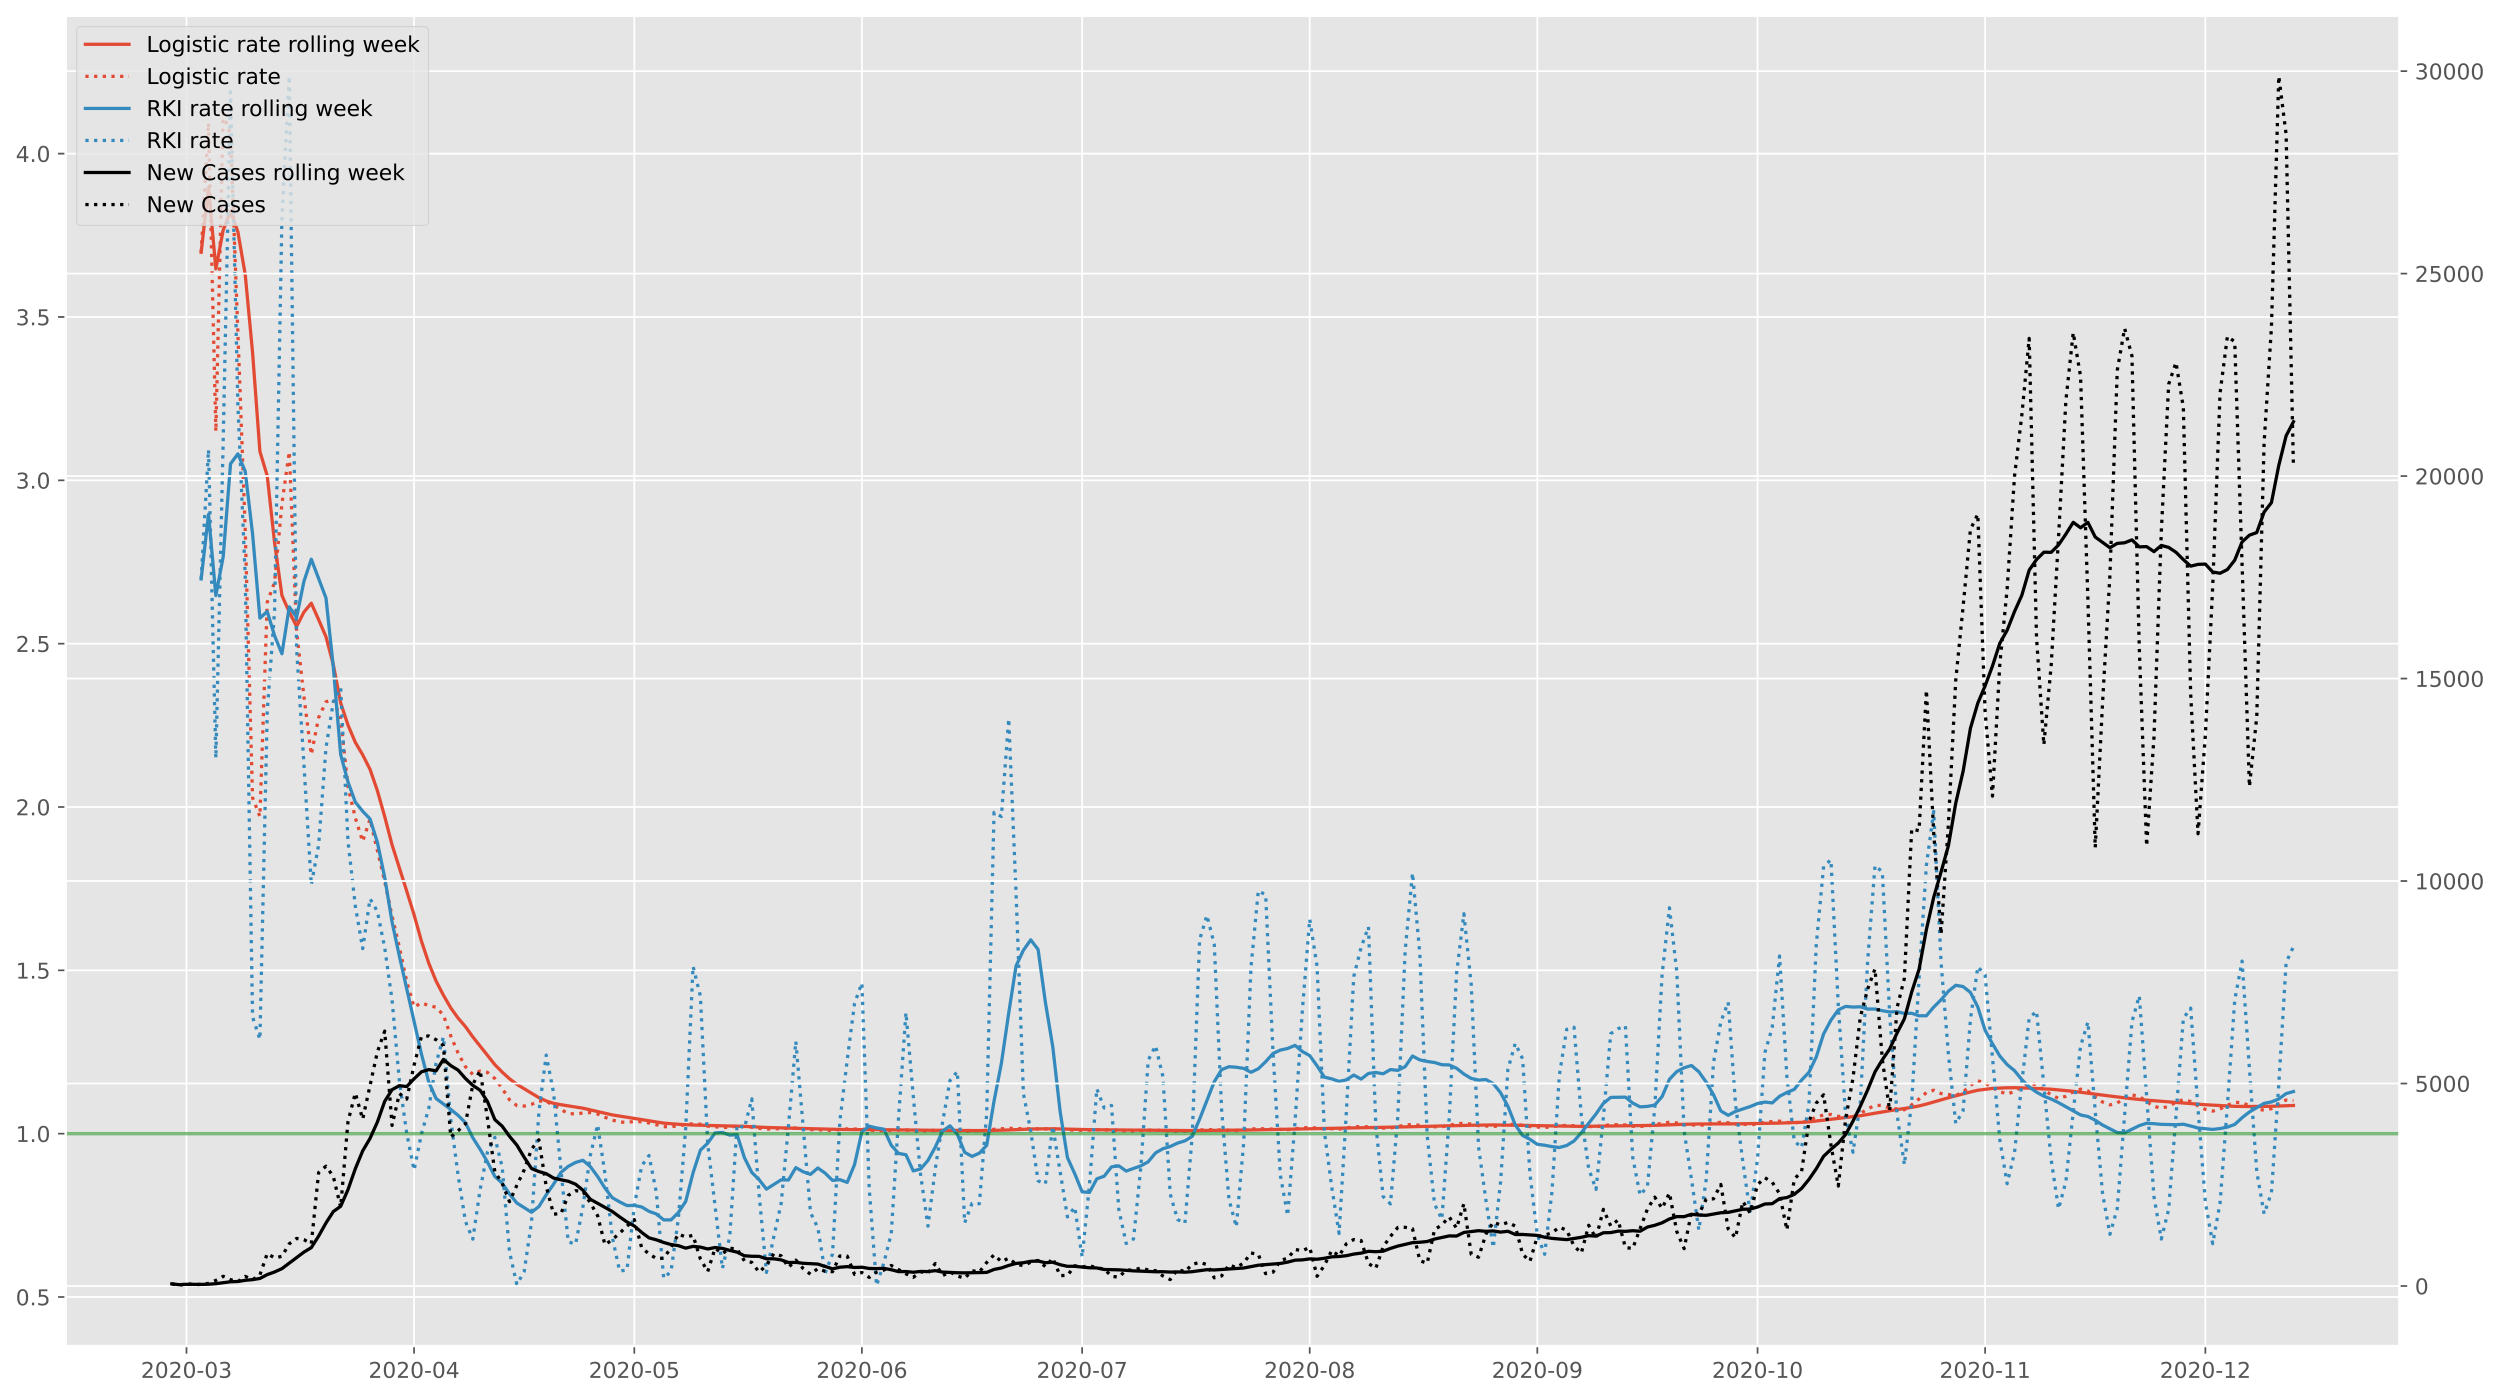 <?xml version="1.0" encoding="utf-8" standalone="no"?>
<!DOCTYPE svg PUBLIC "-//W3C//DTD SVG 1.1//EN"
  "http://www.w3.org/Graphics/SVG/1.1/DTD/svg11.dtd">
<!-- Created with matplotlib (https://matplotlib.org/) -->
<svg height="640.398pt" version="1.1" viewBox="0 0 1145.086 640.398" width="1145.086pt" xmlns="http://www.w3.org/2000/svg" xmlns:xlink="http://www.w3.org/1999/xlink">
 <defs>
  <style type="text/css">*{stroke-linecap:butt;stroke-linejoin:round;}</style>
 </defs>
 <g id="figure_1">
  <g id="patch_1">
   <path d="M 0 640.398 
L 1145.086 640.398 
L 1145.086 0 
L 0 0 
z
" style="fill:#ffffff;"/>
  </g>
  <g id="axes_1">
   <g id="patch_2">
    <path d="M 30.103 616.52 
L 1099.073 616.52 
L 1099.073 7.2 
L 30.103 7.2 
z
" style="fill:#e5e5e5;"/>
   </g>
   <g id="matplotlib.axis_1">
    <g id="xtick_1">
     <g id="line2d_1">
      <path clip-path="url(#paa0c4364d9)" d="M 85.418 616.52 
L 85.418 7.2 
" style="fill:none;stroke:#ffffff;stroke-linecap:square;stroke-width:0.8;"/>
     </g>
     <g id="line2d_2">
      <defs>
       <path d="M 0 0 
L 0 3.5 
" id="mc113a53fd5" style="stroke:#555555;stroke-width:0.8;"/>
      </defs>
      <g>
       <use style="fill:#555555;stroke:#555555;stroke-width:0.8;" x="85.418" xlink:href="#mc113a53fd5" y="616.52"/>
      </g>
     </g>
     <g id="text_1">
      <!-- 2020-03 -->
      <g style="fill:#555555;" transform="translate(64.526 631.118)scale(0.1 -0.1)">
       <defs>
        <path d="M 19.188 8.297 
L 53.609 8.297 
L 53.609 0 
L 7.328 0 
L 7.328 8.297 
Q 12.938 14.109 22.625 23.891 
Q 32.328 33.688 34.812 36.531 
Q 39.547 41.844 41.422 45.531 
Q 43.312 49.219 43.312 52.781 
Q 43.312 58.594 39.234 62.25 
Q 35.156 65.922 28.609 65.922 
Q 23.969 65.922 18.812 64.312 
Q 13.672 62.703 7.812 59.422 
L 7.812 69.391 
Q 13.766 71.781 18.938 73 
Q 24.125 74.219 28.422 74.219 
Q 39.75 74.219 46.484 68.547 
Q 53.219 62.891 53.219 53.422 
Q 53.219 48.922 51.531 44.891 
Q 49.859 40.875 45.406 35.406 
Q 44.188 33.984 37.641 27.219 
Q 31.109 20.453 19.188 8.297 
z
" id="DejaVuSans-50"/>
        <path d="M 31.781 66.406 
Q 24.172 66.406 20.328 58.906 
Q 16.5 51.422 16.5 36.375 
Q 16.5 21.391 20.328 13.891 
Q 24.172 6.391 31.781 6.391 
Q 39.453 6.391 43.281 13.891 
Q 47.125 21.391 47.125 36.375 
Q 47.125 51.422 43.281 58.906 
Q 39.453 66.406 31.781 66.406 
z
M 31.781 74.219 
Q 44.047 74.219 50.516 64.516 
Q 56.984 54.828 56.984 36.375 
Q 56.984 17.969 50.516 8.266 
Q 44.047 -1.422 31.781 -1.422 
Q 19.531 -1.422 13.062 8.266 
Q 6.594 17.969 6.594 36.375 
Q 6.594 54.828 13.062 64.516 
Q 19.531 74.219 31.781 74.219 
z
" id="DejaVuSans-48"/>
        <path d="M 4.891 31.391 
L 31.203 31.391 
L 31.203 23.391 
L 4.891 23.391 
z
" id="DejaVuSans-45"/>
        <path d="M 40.578 39.312 
Q 47.656 37.797 51.625 33 
Q 55.609 28.219 55.609 21.188 
Q 55.609 10.406 48.188 4.484 
Q 40.766 -1.422 27.094 -1.422 
Q 22.516 -1.422 17.656 -0.516 
Q 12.797 0.391 7.625 2.203 
L 7.625 11.719 
Q 11.719 9.328 16.594 8.109 
Q 21.484 6.891 26.812 6.891 
Q 36.078 6.891 40.938 10.547 
Q 45.797 14.203 45.797 21.188 
Q 45.797 27.641 41.281 31.266 
Q 36.766 34.906 28.719 34.906 
L 20.219 34.906 
L 20.219 43.016 
L 29.109 43.016 
Q 36.375 43.016 40.234 45.922 
Q 44.094 48.828 44.094 54.297 
Q 44.094 59.906 40.109 62.906 
Q 36.141 65.922 28.719 65.922 
Q 24.656 65.922 20.016 65.031 
Q 15.375 64.156 9.812 62.312 
L 9.812 71.094 
Q 15.438 72.656 20.344 73.438 
Q 25.25 74.219 29.594 74.219 
Q 40.828 74.219 47.359 69.109 
Q 53.906 64.016 53.906 55.328 
Q 53.906 49.266 50.438 45.094 
Q 46.969 40.922 40.578 39.312 
z
" id="DejaVuSans-51"/>
       </defs>
       <use xlink:href="#DejaVuSans-50"/>
       <use x="63.623" xlink:href="#DejaVuSans-48"/>
       <use x="127.246" xlink:href="#DejaVuSans-50"/>
       <use x="190.869" xlink:href="#DejaVuSans-48"/>
       <use x="254.492" xlink:href="#DejaVuSans-45"/>
       <use x="290.576" xlink:href="#DejaVuSans-48"/>
       <use x="354.199" xlink:href="#DejaVuSans-51"/>
      </g>
     </g>
    </g>
    <g id="xtick_2">
     <g id="line2d_3">
      <path clip-path="url(#paa0c4364d9)" d="M 189.658 616.52 
L 189.658 7.2 
" style="fill:none;stroke:#ffffff;stroke-linecap:square;stroke-width:0.8;"/>
     </g>
     <g id="line2d_4">
      <g>
       <use style="fill:#555555;stroke:#555555;stroke-width:0.8;" x="189.658" xlink:href="#mc113a53fd5" y="616.52"/>
      </g>
     </g>
     <g id="text_2">
      <!-- 2020-04 -->
      <g style="fill:#555555;" transform="translate(168.767 631.118)scale(0.1 -0.1)">
       <defs>
        <path d="M 37.797 64.312 
L 12.891 25.391 
L 37.797 25.391 
z
M 35.203 72.906 
L 47.609 72.906 
L 47.609 25.391 
L 58.016 25.391 
L 58.016 17.188 
L 47.609 17.188 
L 47.609 0 
L 37.797 0 
L 37.797 17.188 
L 4.891 17.188 
L 4.891 26.703 
z
" id="DejaVuSans-52"/>
       </defs>
       <use xlink:href="#DejaVuSans-50"/>
       <use x="63.623" xlink:href="#DejaVuSans-48"/>
       <use x="127.246" xlink:href="#DejaVuSans-50"/>
       <use x="190.869" xlink:href="#DejaVuSans-48"/>
       <use x="254.492" xlink:href="#DejaVuSans-45"/>
       <use x="290.576" xlink:href="#DejaVuSans-48"/>
       <use x="354.199" xlink:href="#DejaVuSans-52"/>
      </g>
     </g>
    </g>
    <g id="xtick_3">
     <g id="line2d_5">
      <path clip-path="url(#paa0c4364d9)" d="M 290.536 616.52 
L 290.536 7.2 
" style="fill:none;stroke:#ffffff;stroke-linecap:square;stroke-width:0.8;"/>
     </g>
     <g id="line2d_6">
      <g>
       <use style="fill:#555555;stroke:#555555;stroke-width:0.8;" x="290.536" xlink:href="#mc113a53fd5" y="616.52"/>
      </g>
     </g>
     <g id="text_3">
      <!-- 2020-05 -->
      <g style="fill:#555555;" transform="translate(269.645 631.118)scale(0.1 -0.1)">
       <defs>
        <path d="M 10.797 72.906 
L 49.516 72.906 
L 49.516 64.594 
L 19.828 64.594 
L 19.828 46.734 
Q 21.969 47.469 24.109 47.828 
Q 26.266 48.188 28.422 48.188 
Q 40.625 48.188 47.75 41.5 
Q 54.891 34.812 54.891 23.391 
Q 54.891 11.625 47.562 5.094 
Q 40.234 -1.422 26.906 -1.422 
Q 22.312 -1.422 17.547 -0.641 
Q 12.797 0.141 7.719 1.703 
L 7.719 11.625 
Q 12.109 9.234 16.797 8.062 
Q 21.484 6.891 26.703 6.891 
Q 35.156 6.891 40.078 11.328 
Q 45.016 15.766 45.016 23.391 
Q 45.016 31 40.078 35.438 
Q 35.156 39.891 26.703 39.891 
Q 22.75 39.891 18.812 39.016 
Q 14.891 38.141 10.797 36.281 
z
" id="DejaVuSans-53"/>
       </defs>
       <use xlink:href="#DejaVuSans-50"/>
       <use x="63.623" xlink:href="#DejaVuSans-48"/>
       <use x="127.246" xlink:href="#DejaVuSans-50"/>
       <use x="190.869" xlink:href="#DejaVuSans-48"/>
       <use x="254.492" xlink:href="#DejaVuSans-45"/>
       <use x="290.576" xlink:href="#DejaVuSans-48"/>
       <use x="354.199" xlink:href="#DejaVuSans-53"/>
      </g>
     </g>
    </g>
    <g id="xtick_4">
     <g id="line2d_7">
      <path clip-path="url(#paa0c4364d9)" d="M 394.777 616.52 
L 394.777 7.2 
" style="fill:none;stroke:#ffffff;stroke-linecap:square;stroke-width:0.8;"/>
     </g>
     <g id="line2d_8">
      <g>
       <use style="fill:#555555;stroke:#555555;stroke-width:0.8;" x="394.777" xlink:href="#mc113a53fd5" y="616.52"/>
      </g>
     </g>
     <g id="text_4">
      <!-- 2020-06 -->
      <g style="fill:#555555;" transform="translate(373.886 631.118)scale(0.1 -0.1)">
       <defs>
        <path d="M 33.016 40.375 
Q 26.375 40.375 22.484 35.828 
Q 18.609 31.297 18.609 23.391 
Q 18.609 15.531 22.484 10.953 
Q 26.375 6.391 33.016 6.391 
Q 39.656 6.391 43.531 10.953 
Q 47.406 15.531 47.406 23.391 
Q 47.406 31.297 43.531 35.828 
Q 39.656 40.375 33.016 40.375 
z
M 52.594 71.297 
L 52.594 62.312 
Q 48.875 64.062 45.094 64.984 
Q 41.312 65.922 37.594 65.922 
Q 27.828 65.922 22.672 59.328 
Q 17.531 52.734 16.797 39.406 
Q 19.672 43.656 24.016 45.922 
Q 28.375 48.188 33.594 48.188 
Q 44.578 48.188 50.953 41.516 
Q 57.328 34.859 57.328 23.391 
Q 57.328 12.156 50.688 5.359 
Q 44.047 -1.422 33.016 -1.422 
Q 20.359 -1.422 13.672 8.266 
Q 6.984 17.969 6.984 36.375 
Q 6.984 53.656 15.188 63.938 
Q 23.391 74.219 37.203 74.219 
Q 40.922 74.219 44.703 73.484 
Q 48.484 72.75 52.594 71.297 
z
" id="DejaVuSans-54"/>
       </defs>
       <use xlink:href="#DejaVuSans-50"/>
       <use x="63.623" xlink:href="#DejaVuSans-48"/>
       <use x="127.246" xlink:href="#DejaVuSans-50"/>
       <use x="190.869" xlink:href="#DejaVuSans-48"/>
       <use x="254.492" xlink:href="#DejaVuSans-45"/>
       <use x="290.576" xlink:href="#DejaVuSans-48"/>
       <use x="354.199" xlink:href="#DejaVuSans-54"/>
      </g>
     </g>
    </g>
    <g id="xtick_5">
     <g id="line2d_9">
      <path clip-path="url(#paa0c4364d9)" d="M 495.655 616.52 
L 495.655 7.2 
" style="fill:none;stroke:#ffffff;stroke-linecap:square;stroke-width:0.8;"/>
     </g>
     <g id="line2d_10">
      <g>
       <use style="fill:#555555;stroke:#555555;stroke-width:0.8;" x="495.655" xlink:href="#mc113a53fd5" y="616.52"/>
      </g>
     </g>
     <g id="text_5">
      <!-- 2020-07 -->
      <g style="fill:#555555;" transform="translate(474.763 631.118)scale(0.1 -0.1)">
       <defs>
        <path d="M 8.203 72.906 
L 55.078 72.906 
L 55.078 68.703 
L 28.609 0 
L 18.312 0 
L 43.219 64.594 
L 8.203 64.594 
z
" id="DejaVuSans-55"/>
       </defs>
       <use xlink:href="#DejaVuSans-50"/>
       <use x="63.623" xlink:href="#DejaVuSans-48"/>
       <use x="127.246" xlink:href="#DejaVuSans-50"/>
       <use x="190.869" xlink:href="#DejaVuSans-48"/>
       <use x="254.492" xlink:href="#DejaVuSans-45"/>
       <use x="290.576" xlink:href="#DejaVuSans-48"/>
       <use x="354.199" xlink:href="#DejaVuSans-55"/>
      </g>
     </g>
    </g>
    <g id="xtick_6">
     <g id="line2d_11">
      <path clip-path="url(#paa0c4364d9)" d="M 599.895 616.52 
L 599.895 7.2 
" style="fill:none;stroke:#ffffff;stroke-linecap:square;stroke-width:0.8;"/>
     </g>
     <g id="line2d_12">
      <g>
       <use style="fill:#555555;stroke:#555555;stroke-width:0.8;" x="599.895" xlink:href="#mc113a53fd5" y="616.52"/>
      </g>
     </g>
     <g id="text_6">
      <!-- 2020-08 -->
      <g style="fill:#555555;" transform="translate(579.004 631.118)scale(0.1 -0.1)">
       <defs>
        <path d="M 31.781 34.625 
Q 24.75 34.625 20.719 30.859 
Q 16.703 27.094 16.703 20.516 
Q 16.703 13.922 20.719 10.156 
Q 24.75 6.391 31.781 6.391 
Q 38.812 6.391 42.859 10.172 
Q 46.922 13.969 46.922 20.516 
Q 46.922 27.094 42.891 30.859 
Q 38.875 34.625 31.781 34.625 
z
M 21.922 38.812 
Q 15.578 40.375 12.031 44.719 
Q 8.5 49.078 8.5 55.328 
Q 8.5 64.062 14.719 69.141 
Q 20.953 74.219 31.781 74.219 
Q 42.672 74.219 48.875 69.141 
Q 55.078 64.062 55.078 55.328 
Q 55.078 49.078 51.531 44.719 
Q 48 40.375 41.703 38.812 
Q 48.828 37.156 52.797 32.312 
Q 56.781 27.484 56.781 20.516 
Q 56.781 9.906 50.312 4.234 
Q 43.844 -1.422 31.781 -1.422 
Q 19.734 -1.422 13.25 4.234 
Q 6.781 9.906 6.781 20.516 
Q 6.781 27.484 10.781 32.312 
Q 14.797 37.156 21.922 38.812 
z
M 18.312 54.391 
Q 18.312 48.734 21.844 45.562 
Q 25.391 42.391 31.781 42.391 
Q 38.141 42.391 41.719 45.562 
Q 45.312 48.734 45.312 54.391 
Q 45.312 60.062 41.719 63.234 
Q 38.141 66.406 31.781 66.406 
Q 25.391 66.406 21.844 63.234 
Q 18.312 60.062 18.312 54.391 
z
" id="DejaVuSans-56"/>
       </defs>
       <use xlink:href="#DejaVuSans-50"/>
       <use x="63.623" xlink:href="#DejaVuSans-48"/>
       <use x="127.246" xlink:href="#DejaVuSans-50"/>
       <use x="190.869" xlink:href="#DejaVuSans-48"/>
       <use x="254.492" xlink:href="#DejaVuSans-45"/>
       <use x="290.576" xlink:href="#DejaVuSans-48"/>
       <use x="354.199" xlink:href="#DejaVuSans-56"/>
      </g>
     </g>
    </g>
    <g id="xtick_7">
     <g id="line2d_13">
      <path clip-path="url(#paa0c4364d9)" d="M 704.136 616.52 
L 704.136 7.2 
" style="fill:none;stroke:#ffffff;stroke-linecap:square;stroke-width:0.8;"/>
     </g>
     <g id="line2d_14">
      <g>
       <use style="fill:#555555;stroke:#555555;stroke-width:0.8;" x="704.136" xlink:href="#mc113a53fd5" y="616.52"/>
      </g>
     </g>
     <g id="text_7">
      <!-- 2020-09 -->
      <g style="fill:#555555;" transform="translate(683.245 631.118)scale(0.1 -0.1)">
       <defs>
        <path d="M 10.984 1.516 
L 10.984 10.5 
Q 14.703 8.734 18.5 7.812 
Q 22.312 6.891 25.984 6.891 
Q 35.75 6.891 40.891 13.453 
Q 46.047 20.016 46.781 33.406 
Q 43.953 29.203 39.594 26.953 
Q 35.25 24.703 29.984 24.703 
Q 19.047 24.703 12.672 31.312 
Q 6.297 37.938 6.297 49.422 
Q 6.297 60.641 12.938 67.422 
Q 19.578 74.219 30.609 74.219 
Q 43.266 74.219 49.922 64.516 
Q 56.594 54.828 56.594 36.375 
Q 56.594 19.141 48.406 8.859 
Q 40.234 -1.422 26.422 -1.422 
Q 22.703 -1.422 18.891 -0.688 
Q 15.094 0.047 10.984 1.516 
z
M 30.609 32.422 
Q 37.25 32.422 41.125 36.953 
Q 45.016 41.5 45.016 49.422 
Q 45.016 57.281 41.125 61.844 
Q 37.25 66.406 30.609 66.406 
Q 23.969 66.406 20.094 61.844 
Q 16.219 57.281 16.219 49.422 
Q 16.219 41.5 20.094 36.953 
Q 23.969 32.422 30.609 32.422 
z
" id="DejaVuSans-57"/>
       </defs>
       <use xlink:href="#DejaVuSans-50"/>
       <use x="63.623" xlink:href="#DejaVuSans-48"/>
       <use x="127.246" xlink:href="#DejaVuSans-50"/>
       <use x="190.869" xlink:href="#DejaVuSans-48"/>
       <use x="254.492" xlink:href="#DejaVuSans-45"/>
       <use x="290.576" xlink:href="#DejaVuSans-48"/>
       <use x="354.199" xlink:href="#DejaVuSans-57"/>
      </g>
     </g>
    </g>
    <g id="xtick_8">
     <g id="line2d_15">
      <path clip-path="url(#paa0c4364d9)" d="M 805.014 616.52 
L 805.014 7.2 
" style="fill:none;stroke:#ffffff;stroke-linecap:square;stroke-width:0.8;"/>
     </g>
     <g id="line2d_16">
      <g>
       <use style="fill:#555555;stroke:#555555;stroke-width:0.8;" x="805.014" xlink:href="#mc113a53fd5" y="616.52"/>
      </g>
     </g>
     <g id="text_8">
      <!-- 2020-10 -->
      <g style="fill:#555555;" transform="translate(784.122 631.118)scale(0.1 -0.1)">
       <defs>
        <path d="M 12.406 8.297 
L 28.516 8.297 
L 28.516 63.922 
L 10.984 60.406 
L 10.984 69.391 
L 28.422 72.906 
L 38.281 72.906 
L 38.281 8.297 
L 54.391 8.297 
L 54.391 0 
L 12.406 0 
z
" id="DejaVuSans-49"/>
       </defs>
       <use xlink:href="#DejaVuSans-50"/>
       <use x="63.623" xlink:href="#DejaVuSans-48"/>
       <use x="127.246" xlink:href="#DejaVuSans-50"/>
       <use x="190.869" xlink:href="#DejaVuSans-48"/>
       <use x="254.492" xlink:href="#DejaVuSans-45"/>
       <use x="290.576" xlink:href="#DejaVuSans-49"/>
       <use x="354.199" xlink:href="#DejaVuSans-48"/>
      </g>
     </g>
    </g>
    <g id="xtick_9">
     <g id="line2d_17">
      <path clip-path="url(#paa0c4364d9)" d="M 909.254 616.52 
L 909.254 7.2 
" style="fill:none;stroke:#ffffff;stroke-linecap:square;stroke-width:0.8;"/>
     </g>
     <g id="line2d_18">
      <g>
       <use style="fill:#555555;stroke:#555555;stroke-width:0.8;" x="909.254" xlink:href="#mc113a53fd5" y="616.52"/>
      </g>
     </g>
     <g id="text_9">
      <!-- 2020-11 -->
      <g style="fill:#555555;" transform="translate(888.363 631.118)scale(0.1 -0.1)">
       <use xlink:href="#DejaVuSans-50"/>
       <use x="63.623" xlink:href="#DejaVuSans-48"/>
       <use x="127.246" xlink:href="#DejaVuSans-50"/>
       <use x="190.869" xlink:href="#DejaVuSans-48"/>
       <use x="254.492" xlink:href="#DejaVuSans-45"/>
       <use x="290.576" xlink:href="#DejaVuSans-49"/>
       <use x="354.199" xlink:href="#DejaVuSans-49"/>
      </g>
     </g>
    </g>
    <g id="xtick_10">
     <g id="line2d_19">
      <path clip-path="url(#paa0c4364d9)" d="M 1010.132 616.52 
L 1010.132 7.2 
" style="fill:none;stroke:#ffffff;stroke-linecap:square;stroke-width:0.8;"/>
     </g>
     <g id="line2d_20">
      <g>
       <use style="fill:#555555;stroke:#555555;stroke-width:0.8;" x="1010.132" xlink:href="#mc113a53fd5" y="616.52"/>
      </g>
     </g>
     <g id="text_10">
      <!-- 2020-12 -->
      <g style="fill:#555555;" transform="translate(989.241 631.118)scale(0.1 -0.1)">
       <use xlink:href="#DejaVuSans-50"/>
       <use x="63.623" xlink:href="#DejaVuSans-48"/>
       <use x="127.246" xlink:href="#DejaVuSans-50"/>
       <use x="190.869" xlink:href="#DejaVuSans-48"/>
       <use x="254.492" xlink:href="#DejaVuSans-45"/>
       <use x="290.576" xlink:href="#DejaVuSans-49"/>
       <use x="354.199" xlink:href="#DejaVuSans-50"/>
      </g>
     </g>
    </g>
   </g>
   <g id="matplotlib.axis_2">
    <g id="ytick_1">
     <g id="line2d_21">
      <path clip-path="url(#paa0c4364d9)" d="M 30.103 594.075 
L 1099.073 594.075 
" style="fill:none;stroke:#ffffff;stroke-linecap:square;stroke-width:0.8;"/>
     </g>
     <g id="line2d_22">
      <defs>
       <path d="M 0 0 
L -3.5 0 
" id="m6ffa6aa994" style="stroke:#555555;stroke-width:0.8;"/>
      </defs>
      <g>
       <use style="fill:#555555;stroke:#555555;stroke-width:0.8;" x="30.103" xlink:href="#m6ffa6aa994" y="594.075"/>
      </g>
     </g>
     <g id="text_11">
      <!-- 0.5 -->
      <g style="fill:#555555;" transform="translate(7.2 597.874)scale(0.1 -0.1)">
       <defs>
        <path d="M 10.688 12.406 
L 21 12.406 
L 21 0 
L 10.688 0 
z
" id="DejaVuSans-46"/>
       </defs>
       <use xlink:href="#DejaVuSans-48"/>
       <use x="63.623" xlink:href="#DejaVuSans-46"/>
       <use x="95.41" xlink:href="#DejaVuSans-53"/>
      </g>
     </g>
    </g>
    <g id="ytick_2">
     <g id="line2d_23">
      <path clip-path="url(#paa0c4364d9)" d="M 30.103 519.259 
L 1099.073 519.259 
" style="fill:none;stroke:#ffffff;stroke-linecap:square;stroke-width:0.8;"/>
     </g>
     <g id="line2d_24">
      <g>
       <use style="fill:#555555;stroke:#555555;stroke-width:0.8;" x="30.103" xlink:href="#m6ffa6aa994" y="519.259"/>
      </g>
     </g>
     <g id="text_12">
      <!-- 1.0 -->
      <g style="fill:#555555;" transform="translate(7.2 523.059)scale(0.1 -0.1)">
       <use xlink:href="#DejaVuSans-49"/>
       <use x="63.623" xlink:href="#DejaVuSans-46"/>
       <use x="95.41" xlink:href="#DejaVuSans-48"/>
      </g>
     </g>
    </g>
    <g id="ytick_3">
     <g id="line2d_25">
      <path clip-path="url(#paa0c4364d9)" d="M 30.103 444.444 
L 1099.073 444.444 
" style="fill:none;stroke:#ffffff;stroke-linecap:square;stroke-width:0.8;"/>
     </g>
     <g id="line2d_26">
      <g>
       <use style="fill:#555555;stroke:#555555;stroke-width:0.8;" x="30.103" xlink:href="#m6ffa6aa994" y="444.444"/>
      </g>
     </g>
     <g id="text_13">
      <!-- 1.5 -->
      <g style="fill:#555555;" transform="translate(7.2 448.243)scale(0.1 -0.1)">
       <use xlink:href="#DejaVuSans-49"/>
       <use x="63.623" xlink:href="#DejaVuSans-46"/>
       <use x="95.41" xlink:href="#DejaVuSans-53"/>
      </g>
     </g>
    </g>
    <g id="ytick_4">
     <g id="line2d_27">
      <path clip-path="url(#paa0c4364d9)" d="M 30.103 369.628 
L 1099.073 369.628 
" style="fill:none;stroke:#ffffff;stroke-linecap:square;stroke-width:0.8;"/>
     </g>
     <g id="line2d_28">
      <g>
       <use style="fill:#555555;stroke:#555555;stroke-width:0.8;" x="30.103" xlink:href="#m6ffa6aa994" y="369.628"/>
      </g>
     </g>
     <g id="text_14">
      <!-- 2.0 -->
      <g style="fill:#555555;" transform="translate(7.2 373.428)scale(0.1 -0.1)">
       <use xlink:href="#DejaVuSans-50"/>
       <use x="63.623" xlink:href="#DejaVuSans-46"/>
       <use x="95.41" xlink:href="#DejaVuSans-48"/>
      </g>
     </g>
    </g>
    <g id="ytick_5">
     <g id="line2d_29">
      <path clip-path="url(#paa0c4364d9)" d="M 30.103 294.813 
L 1099.073 294.813 
" style="fill:none;stroke:#ffffff;stroke-linecap:square;stroke-width:0.8;"/>
     </g>
     <g id="line2d_30">
      <g>
       <use style="fill:#555555;stroke:#555555;stroke-width:0.8;" x="30.103" xlink:href="#m6ffa6aa994" y="294.813"/>
      </g>
     </g>
     <g id="text_15">
      <!-- 2.5 -->
      <g style="fill:#555555;" transform="translate(7.2 298.612)scale(0.1 -0.1)">
       <use xlink:href="#DejaVuSans-50"/>
       <use x="63.623" xlink:href="#DejaVuSans-46"/>
       <use x="95.41" xlink:href="#DejaVuSans-53"/>
      </g>
     </g>
    </g>
    <g id="ytick_6">
     <g id="line2d_31">
      <path clip-path="url(#paa0c4364d9)" d="M 30.103 219.997 
L 1099.073 219.997 
" style="fill:none;stroke:#ffffff;stroke-linecap:square;stroke-width:0.8;"/>
     </g>
     <g id="line2d_32">
      <g>
       <use style="fill:#555555;stroke:#555555;stroke-width:0.8;" x="30.103" xlink:href="#m6ffa6aa994" y="219.997"/>
      </g>
     </g>
     <g id="text_16">
      <!-- 3.0 -->
      <g style="fill:#555555;" transform="translate(7.2 223.796)scale(0.1 -0.1)">
       <use xlink:href="#DejaVuSans-51"/>
       <use x="63.623" xlink:href="#DejaVuSans-46"/>
       <use x="95.41" xlink:href="#DejaVuSans-48"/>
      </g>
     </g>
    </g>
    <g id="ytick_7">
     <g id="line2d_33">
      <path clip-path="url(#paa0c4364d9)" d="M 30.103 145.182 
L 1099.073 145.182 
" style="fill:none;stroke:#ffffff;stroke-linecap:square;stroke-width:0.8;"/>
     </g>
     <g id="line2d_34">
      <g>
       <use style="fill:#555555;stroke:#555555;stroke-width:0.8;" x="30.103" xlink:href="#m6ffa6aa994" y="145.182"/>
      </g>
     </g>
     <g id="text_17">
      <!-- 3.5 -->
      <g style="fill:#555555;" transform="translate(7.2 148.981)scale(0.1 -0.1)">
       <use xlink:href="#DejaVuSans-51"/>
       <use x="63.623" xlink:href="#DejaVuSans-46"/>
       <use x="95.41" xlink:href="#DejaVuSans-53"/>
      </g>
     </g>
    </g>
    <g id="ytick_8">
     <g id="line2d_35">
      <path clip-path="url(#paa0c4364d9)" d="M 30.103 70.366 
L 1099.073 70.366 
" style="fill:none;stroke:#ffffff;stroke-linecap:square;stroke-width:0.8;"/>
     </g>
     <g id="line2d_36">
      <g>
       <use style="fill:#555555;stroke:#555555;stroke-width:0.8;" x="30.103" xlink:href="#m6ffa6aa994" y="70.366"/>
      </g>
     </g>
     <g id="text_18">
      <!-- 4.0 -->
      <g style="fill:#555555;" transform="translate(7.2 74.165)scale(0.1 -0.1)">
       <use xlink:href="#DejaVuSans-52"/>
       <use x="63.623" xlink:href="#DejaVuSans-46"/>
       <use x="95.41" xlink:href="#DejaVuSans-48"/>
      </g>
     </g>
    </g>
   </g>
   <g id="line2d_37">
    <path clip-path="url(#paa0c4364d9)" d="M 92.143 115.536 
L 95.506 85.936 
L 98.868 123.16 
L 102.231 105.375 
L 105.593 96.693 
L 108.956 106.201 
L 112.319 125.717 
L 115.681 161.413 
L 119.044 206.786 
L 122.406 217.969 
L 125.769 248.626 
L 129.132 272.734 
L 132.494 280.326 
L 135.857 286.944 
L 139.219 280.338 
L 142.582 276.291 
L 145.945 283.83 
L 149.307 291.665 
L 152.67 304.48 
L 156.032 321.945 
L 159.395 332.122 
L 162.758 340.049 
L 166.12 345.734 
L 169.483 352.385 
L 172.845 362.127 
L 176.208 374.036 
L 179.571 386.951 
L 186.296 408.168 
L 189.658 418.999 
L 193.021 431.017 
L 196.384 441.147 
L 199.746 449.374 
L 203.109 455.86 
L 206.471 461.666 
L 209.834 466.34 
L 213.197 470.248 
L 216.559 474.932 
L 226.647 487.631 
L 230.01 491.058 
L 233.372 494.113 
L 236.735 496.655 
L 246.823 502.766 
L 250.185 504.272 
L 253.548 505.356 
L 256.91 505.994 
L 266.998 507.59 
L 280.449 510.668 
L 303.987 514.43 
L 310.712 514.959 
L 317.437 515.304 
L 340.975 515.924 
L 351.063 516.412 
L 364.514 516.801 
L 384.689 517.32 
L 391.414 517.403 
L 398.14 517.401 
L 435.128 517.773 
L 451.941 517.856 
L 462.029 517.558 
L 472.117 517.121 
L 478.842 517.027 
L 485.567 517.093 
L 499.017 517.434 
L 546.094 517.85 
L 572.995 517.562 
L 646.972 516.068 
L 673.873 515.404 
L 683.96 515.257 
L 697.411 515.463 
L 724.312 515.923 
L 757.938 515.454 
L 771.388 514.962 
L 778.113 514.819 
L 794.926 514.763 
L 815.102 514.422 
L 825.189 514.054 
L 828.552 513.839 
L 835.277 513.078 
L 845.365 511.866 
L 852.09 511.05 
L 858.815 509.888 
L 865.541 508.759 
L 875.628 507.204 
L 878.991 506.553 
L 882.354 505.711 
L 892.441 502.813 
L 899.167 501.047 
L 902.529 500.155 
L 905.892 499.384 
L 912.617 498.526 
L 919.342 498.241 
L 922.705 498.196 
L 929.43 498.413 
L 939.518 498.906 
L 949.606 499.859 
L 966.419 502.016 
L 976.506 503.236 
L 983.232 503.898 
L 1010.132 506.007 
L 1023.583 506.741 
L 1030.308 506.816 
L 1040.396 506.721 
L 1050.484 506.347 
L 1050.484 506.347 
" style="fill:none;stroke:#e24a33;stroke-linecap:square;stroke-width:1.5;"/>
   </g>
   <g id="line2d_38">
    <path clip-path="url(#paa0c4364d9)" d="M 92.143 115.536 
L 95.506 56.336 
L 98.868 197.609 
L 102.231 52.019 
L 105.593 61.962 
L 112.319 242.81 
L 115.681 365.409 
L 119.044 373.952 
L 122.406 275.89 
L 125.769 266.619 
L 129.132 230.715 
L 132.494 206.888 
L 135.857 289.132 
L 139.219 319.167 
L 142.582 345.624 
L 145.945 328.665 
L 149.307 321.46 
L 152.67 320.421 
L 156.032 329.142 
L 159.395 360.375 
L 162.758 374.656 
L 166.12 385.416 
L 169.483 375.225 
L 176.208 403.779 
L 179.571 419.552 
L 182.933 433.889 
L 186.296 449.656 
L 189.658 461.238 
L 193.021 459.347 
L 196.384 460.569 
L 199.746 461.369 
L 203.109 464.954 
L 206.471 474.53 
L 209.834 482.372 
L 213.197 488.597 
L 216.559 492.13 
L 219.922 490.572 
L 223.284 491.212 
L 226.647 494.001 
L 230.01 498.522 
L 233.372 503.758 
L 236.735 506.388 
L 240.097 506.622 
L 243.46 505.844 
L 246.823 504.227 
L 250.185 504.543 
L 253.548 506.111 
L 256.91 508.22 
L 260.273 509.995 
L 263.636 510.262 
L 266.998 509.773 
L 270.361 509.601 
L 273.723 510.256 
L 277.086 511.744 
L 280.449 513.043 
L 283.811 513.86 
L 287.174 514.166 
L 290.536 513.595 
L 293.899 513.823 
L 297.262 514.35 
L 300.624 515.145 
L 303.987 516.072 
L 307.349 516.086 
L 317.437 514.664 
L 320.8 514.943 
L 324.162 515.81 
L 327.525 516.078 
L 330.888 516.501 
L 334.25 516.273 
L 337.613 515.786 
L 344.338 516.278 
L 347.701 516.806 
L 351.063 517.163 
L 364.514 516.681 
L 371.239 517.396 
L 374.601 517.423 
L 377.964 517.661 
L 381.327 517.729 
L 384.689 517.35 
L 388.052 517.096 
L 394.777 517.182 
L 398.14 517.628 
L 401.502 517.96 
L 408.227 517.729 
L 411.59 517.57 
L 414.953 517.606 
L 425.04 517.962 
L 428.403 517.755 
L 435.128 517.723 
L 438.491 517.783 
L 441.853 518.079 
L 451.941 517.719 
L 455.304 517.254 
L 462.029 516.805 
L 465.391 516.845 
L 468.754 517.065 
L 482.204 517.041 
L 488.93 517.598 
L 492.292 517.584 
L 495.655 517.759 
L 502.38 517.427 
L 505.743 517.489 
L 515.83 517.932 
L 519.193 517.953 
L 525.918 517.664 
L 532.643 517.79 
L 536.006 518.007 
L 542.731 518.017 
L 552.819 517.395 
L 566.269 517.832 
L 569.632 517.559 
L 572.995 517.139 
L 576.357 516.95 
L 589.808 517.452 
L 596.533 516.631 
L 599.895 516.402 
L 606.621 517.024 
L 609.983 517.023 
L 613.346 517.183 
L 616.708 516.608 
L 620.071 516.157 
L 623.434 515.993 
L 626.796 516.134 
L 630.159 516.575 
L 633.521 516.713 
L 636.884 516.649 
L 643.609 515.334 
L 646.972 515.037 
L 650.334 515.47 
L 653.697 516.095 
L 660.422 516.1 
L 663.785 515.378 
L 667.147 514.805 
L 670.51 514.397 
L 673.873 514.906 
L 677.235 515.588 
L 680.598 515.703 
L 683.96 516.024 
L 690.686 515.018 
L 694.048 514.908 
L 700.773 516.02 
L 707.499 516.41 
L 710.861 516.089 
L 714.224 515.571 
L 717.586 515.486 
L 720.949 515.666 
L 724.312 515.984 
L 727.674 515.97 
L 731.037 516.105 
L 734.399 515.57 
L 737.762 515.176 
L 741.125 515.117 
L 744.487 515.267 
L 747.85 515.859 
L 751.212 515.918 
L 754.575 515.776 
L 757.938 515.062 
L 764.663 514.009 
L 768.025 514.358 
L 771.388 515.111 
L 774.751 515.187 
L 778.113 515.508 
L 781.476 515.078 
L 784.838 514.408 
L 788.201 514.057 
L 791.564 514.28 
L 794.926 514.825 
L 798.289 514.886 
L 801.651 515.293 
L 805.014 514.728 
L 808.377 513.96 
L 815.102 513.52 
L 818.464 514.139 
L 821.827 514.193 
L 825.189 514.093 
L 828.552 513.227 
L 831.915 511.678 
L 835.277 510.699 
L 838.64 510.445 
L 842.002 511.318 
L 845.365 511.604 
L 848.728 511.506 
L 852.09 510.102 
L 855.453 507.905 
L 858.815 506.333 
L 862.178 506.306 
L 865.541 507.556 
L 872.266 508.293 
L 875.628 506.063 
L 878.991 503.349 
L 882.354 500.437 
L 885.716 499.36 
L 889.079 500.892 
L 895.804 501.78 
L 899.167 500.217 
L 902.529 497.103 
L 905.892 495.04 
L 909.254 496.016 
L 912.617 498.232 
L 915.98 499.954 
L 919.342 501.127 
L 922.705 499.897 
L 926.067 497.657 
L 929.43 496.005 
L 932.793 496.942 
L 936.155 499.294 
L 939.518 501.419 
L 942.88 503.14 
L 946.243 502.117 
L 949.606 500.097 
L 952.968 498.881 
L 956.331 499.673 
L 959.693 502.49 
L 963.056 504.777 
L 966.419 506.077 
L 969.781 505.2 
L 973.144 502.902 
L 976.506 501.532 
L 979.869 502.17 
L 983.232 504.632 
L 986.594 506.69 
L 989.957 507.656 
L 993.319 506.705 
L 996.682 504.84 
L 1000.045 503.669 
L 1003.407 504.54 
L 1006.77 506.518 
L 1010.132 508.123 
L 1013.495 508.936 
L 1016.858 507.929 
L 1020.22 506.214 
L 1023.583 504.928 
L 1026.945 505.018 
L 1033.671 508.02 
L 1037.033 508.492 
L 1040.396 507.808 
L 1043.758 505.594 
L 1047.121 503.845 
L 1050.484 504.104 
L 1050.484 504.104 
" style="fill:none;stroke:#e24a33;stroke-dasharray:1.5,2.475;stroke-dashoffset:0;stroke-width:1.5;"/>
   </g>
   <g id="line2d_39">
    <path clip-path="url(#paa0c4364d9)" d="M 92.143 265.169 
L 95.506 235.569 
L 98.868 272.793 
L 102.231 255.009 
L 105.593 212.43 
L 108.956 207.897 
L 112.319 215.89 
L 115.681 244.548 
L 119.044 283.13 
L 122.406 280.082 
L 125.769 291.207 
L 129.132 299.44 
L 132.494 277.963 
L 135.857 282.744 
L 139.219 266.252 
L 142.582 256.139 
L 149.307 273.88 
L 152.67 305.553 
L 156.032 345.575 
L 159.395 358.157 
L 162.758 367.401 
L 166.12 371.576 
L 169.483 375.093 
L 172.845 385.79 
L 176.208 401.889 
L 179.571 422.304 
L 182.933 437.975 
L 193.021 482.74 
L 196.384 495.632 
L 199.746 503.173 
L 206.471 508.141 
L 209.834 510.889 
L 213.197 514.247 
L 216.559 521.13 
L 219.922 526.434 
L 223.284 532.252 
L 226.647 538.827 
L 230.01 541.908 
L 233.372 546.904 
L 236.735 551.024 
L 243.46 555.265 
L 246.823 552.647 
L 250.185 547.262 
L 253.548 542.41 
L 256.91 537.023 
L 260.273 534.235 
L 263.636 532.443 
L 266.998 531.454 
L 270.361 534.307 
L 273.723 538.862 
L 277.086 544.173 
L 280.449 548.592 
L 283.811 550.506 
L 287.174 552.192 
L 290.536 552.141 
L 293.899 552.818 
L 297.262 554.832 
L 300.624 556.043 
L 303.987 558.739 
L 307.349 558.758 
L 310.712 555.39 
L 314.075 550.295 
L 317.437 537.234 
L 320.8 526.804 
L 324.162 523.624 
L 327.525 518.916 
L 330.888 518.727 
L 334.25 519.915 
L 337.613 519.708 
L 340.975 530.285 
L 344.338 537.004 
L 347.701 540.328 
L 351.063 544.654 
L 357.788 540.406 
L 361.151 540.481 
L 364.514 534.809 
L 367.876 536.717 
L 371.239 537.896 
L 374.601 534.981 
L 377.964 537.359 
L 381.327 540.666 
L 384.689 540.338 
L 388.052 541.559 
L 391.414 533.404 
L 394.777 518.386 
L 398.14 515.825 
L 401.502 516.645 
L 404.865 517.205 
L 408.227 524.569 
L 411.59 528.305 
L 414.953 528.912 
L 418.315 536.315 
L 421.678 535.416 
L 425.04 531.529 
L 428.403 525.376 
L 431.765 518.057 
L 435.128 515.668 
L 438.491 519.523 
L 441.853 527.805 
L 445.216 529.665 
L 448.578 528.196 
L 451.941 524.59 
L 455.304 504.34 
L 458.666 487.067 
L 462.029 463.98 
L 465.391 442.421 
L 468.754 435.23 
L 472.117 430.481 
L 475.479 434.889 
L 478.842 459.196 
L 482.204 479.461 
L 485.567 509.052 
L 488.93 530.226 
L 492.292 537.662 
L 495.655 545.9 
L 499.017 546.16 
L 502.38 539.946 
L 505.743 538.751 
L 509.105 534.466 
L 512.468 534.002 
L 515.83 536.381 
L 522.556 534.002 
L 525.918 532.134 
L 529.281 528.06 
L 532.643 526.163 
L 536.006 525.137 
L 539.369 523.573 
L 542.731 522.545 
L 546.094 520.496 
L 549.456 512.62 
L 556.182 495.446 
L 559.544 489.918 
L 562.907 488.596 
L 566.269 488.836 
L 569.632 489.358 
L 572.995 491.139 
L 576.357 489.529 
L 579.72 486.292 
L 583.082 482.537 
L 586.445 480.965 
L 589.808 480.226 
L 593.17 478.831 
L 596.533 481.643 
L 599.895 483.503 
L 603.258 488.178 
L 606.621 493.378 
L 609.983 494.154 
L 613.346 495.321 
L 616.708 494.6 
L 620.071 492.408 
L 623.434 494.262 
L 626.796 491.677 
L 630.159 491.223 
L 633.521 491.832 
L 636.884 489.899 
L 640.247 490.263 
L 643.609 488.571 
L 646.972 483.702 
L 650.334 485.477 
L 653.697 486.177 
L 657.06 486.669 
L 660.422 487.668 
L 663.785 487.782 
L 667.147 489.283 
L 670.51 491.942 
L 673.873 493.95 
L 677.235 494.714 
L 680.598 494.466 
L 683.96 496.331 
L 687.323 500.499 
L 690.686 506.751 
L 694.048 515.235 
L 697.411 520.094 
L 700.773 521.851 
L 704.136 524.127 
L 707.499 524.557 
L 710.861 525.192 
L 714.224 525.599 
L 717.586 524.684 
L 720.949 522.61 
L 724.312 518.81 
L 731.037 510.217 
L 734.399 505.382 
L 737.762 502.653 
L 744.487 502.523 
L 747.85 505.238 
L 751.212 506.981 
L 754.575 506.788 
L 757.938 506.128 
L 761.3 502.264 
L 764.663 494.351 
L 768.025 490.808 
L 771.388 489.081 
L 774.751 488.035 
L 778.113 490.886 
L 781.476 495.617 
L 784.838 501.386 
L 788.201 508.843 
L 791.564 510.84 
L 794.926 509.059 
L 801.651 506.836 
L 805.014 505.453 
L 808.377 504.79 
L 811.739 505.165 
L 815.102 502.139 
L 818.464 500.381 
L 821.827 498.988 
L 825.189 494.71 
L 828.552 491.171 
L 831.915 484.113 
L 835.277 473.55 
L 838.64 467.26 
L 842.002 462.58 
L 845.365 460.963 
L 848.728 461.265 
L 852.09 461.147 
L 855.453 462.191 
L 858.815 462.157 
L 862.178 462.941 
L 865.541 463.508 
L 868.903 463.379 
L 872.266 464.191 
L 875.628 464.109 
L 878.991 465.267 
L 882.354 465.241 
L 885.716 461.286 
L 889.079 457.919 
L 892.441 453.996 
L 895.804 451.3 
L 899.167 451.889 
L 902.529 454.577 
L 905.892 461.226 
L 909.254 471.928 
L 912.617 478.093 
L 915.98 483.684 
L 919.342 487.623 
L 922.705 490.386 
L 926.067 494.501 
L 929.43 497.876 
L 932.793 500.24 
L 936.155 502.079 
L 939.518 503.402 
L 942.88 505.052 
L 952.968 510.683 
L 956.331 511.39 
L 959.693 513.112 
L 963.056 515.327 
L 969.781 518.745 
L 973.144 518.874 
L 979.869 515.575 
L 983.232 514.488 
L 986.594 514.685 
L 989.957 514.994 
L 996.682 515.158 
L 1000.045 514.931 
L 1003.407 515.737 
L 1006.77 516.664 
L 1013.495 517.312 
L 1016.858 516.912 
L 1020.22 516.241 
L 1023.583 515.035 
L 1026.945 511.956 
L 1030.308 509.319 
L 1037.033 505.38 
L 1040.396 504.714 
L 1043.758 503.352 
L 1047.121 500.908 
L 1050.484 499.951 
L 1050.484 499.951 
" style="fill:none;stroke:#348abd;stroke-linecap:square;stroke-width:1.5;"/>
   </g>
   <g id="line2d_40">
    <path clip-path="url(#paa0c4364d9)" d="M 92.143 265.169 
L 95.506 205.969 
L 98.868 347.243 
L 102.231 201.655 
L 105.593 42.114 
L 108.956 185.234 
L 112.319 263.845 
L 115.681 465.776 
L 119.044 476.044 
L 122.406 325.908 
L 125.769 279.526 
L 129.132 99.746 
L 132.494 34.896 
L 135.857 297.312 
L 139.219 350.331 
L 142.582 405.255 
L 145.945 387.057 
L 149.307 342.561 
L 152.67 321.457 
L 156.032 315.05 
L 159.395 385.39 
L 162.758 415.036 
L 166.12 434.48 
L 169.483 411.678 
L 172.845 417.442 
L 176.208 434.148 
L 179.571 457.958 
L 182.933 495.082 
L 186.296 519.191 
L 189.658 535.973 
L 193.021 519.388 
L 196.384 507.686 
L 199.746 486.932 
L 203.109 474.937 
L 206.471 512.882 
L 209.834 538.426 
L 213.197 559.481 
L 216.559 567.563 
L 219.922 544.815 
L 223.284 527.657 
L 226.647 520.966 
L 230.01 534.451 
L 233.372 573.397 
L 236.735 588.316 
L 240.097 582.404 
L 243.46 559.662 
L 246.823 509.33 
L 250.185 483.276 
L 253.548 500.486 
L 256.91 535.684 
L 260.273 568.801 
L 263.636 569.862 
L 266.998 552.74 
L 270.361 529.3 
L 273.723 515.163 
L 277.086 537.658 
L 280.449 566.617 
L 283.811 582.204 
L 287.174 581.663 
L 290.536 552.381 
L 293.899 534.037 
L 297.262 529.267 
L 300.624 546.135 
L 303.987 585.484 
L 307.349 582.335 
L 310.712 558.093 
L 314.075 516.714 
L 317.437 442.611 
L 320.8 456.254 
L 324.162 523.88 
L 330.888 581.013 
L 334.25 566.411 
L 337.613 515.265 
L 340.975 516.647 
L 344.338 503.292 
L 347.701 547.145 
L 351.063 582.801 
L 354.426 566.432 
L 357.788 551.257 
L 361.151 515.79 
L 364.514 476.944 
L 371.239 555.403 
L 374.601 562.394 
L 377.964 583.079 
L 381.327 574.401 
L 384.689 513.498 
L 388.052 485.488 
L 391.414 459.565 
L 394.777 450.279 
L 398.14 544.462 
L 401.502 588.824 
L 404.865 578.321 
L 408.227 565.047 
L 411.59 511.635 
L 414.953 463.817 
L 418.315 502.102 
L 421.678 538.169 
L 425.04 561.61 
L 428.403 535.255 
L 431.765 513.815 
L 435.128 494.909 
L 438.491 490.8 
L 441.853 560.077 
L 445.216 551.186 
L 448.578 551.331 
L 451.941 510.014 
L 455.304 372.062 
L 458.666 373.995 
L 462.029 329.194 
L 465.391 409.163 
L 468.754 500.853 
L 472.117 518.086 
L 475.479 540.87 
L 478.842 542.209 
L 482.204 515.853 
L 488.93 557.38 
L 492.292 552.904 
L 495.655 575.756 
L 499.017 542.69 
L 502.38 498.71 
L 505.743 507.486 
L 509.105 506.336 
L 512.468 554.136 
L 515.83 569.554 
L 519.193 567.48 
L 522.556 534.316 
L 525.918 485.632 
L 529.281 478.965 
L 532.643 493.059 
L 536.006 546.954 
L 539.369 558.602 
L 542.731 560.287 
L 546.094 519.975 
L 549.456 430.495 
L 552.819 419.255 
L 556.182 432.55 
L 559.544 508.263 
L 562.907 549.345 
L 566.269 561.968 
L 569.632 523.632 
L 572.995 442.96 
L 576.357 407.982 
L 579.72 409.893 
L 583.082 481.977 
L 586.445 538.344 
L 589.808 556.796 
L 593.17 513.868 
L 596.533 462.639 
L 599.895 421.007 
L 603.258 442.614 
L 606.621 518.382 
L 609.983 543.77 
L 613.346 564.969 
L 616.708 508.82 
L 620.071 447.292 
L 623.434 433.988 
L 626.796 424.516 
L 630.159 515.205 
L 633.521 548.032 
L 636.884 551.437 
L 640.247 511.37 
L 643.609 435.448 
L 646.972 399.904 
L 650.334 436.946 
L 653.697 520.104 
L 657.06 551.475 
L 660.422 558.431 
L 663.785 512.163 
L 667.147 445.959 
L 670.51 418.518 
L 673.873 450.999 
L 677.235 525.455 
L 680.598 549.736 
L 683.96 571.489 
L 687.323 541.339 
L 690.686 489.72 
L 694.048 477.905 
L 697.411 485.01 
L 700.773 537.757 
L 704.136 565.672 
L 707.499 574.496 
L 710.861 545.785 
L 714.224 492.565 
L 717.586 471.503 
L 720.949 470.491 
L 724.312 511.157 
L 727.674 535.228 
L 731.037 544.789 
L 734.399 511.938 
L 737.762 473.463 
L 741.125 471.195 
L 744.487 469.895 
L 747.85 530.16 
L 751.212 547.425 
L 754.575 543.44 
L 757.938 507.322 
L 761.3 446.408 
L 764.663 415.809 
L 768.025 445.093 
L 771.388 518.072 
L 774.751 540.096 
L 778.113 563.403 
L 781.476 540.434 
L 784.838 486.793 
L 788.201 468.008 
L 791.564 459.07 
L 794.926 505.612 
L 798.289 532.314 
L 801.651 555.62 
L 805.014 530.756 
L 808.377 482.15 
L 811.739 470.637 
L 815.102 437.884 
L 818.464 493.308 
L 821.827 522.561 
L 825.189 525.676 
L 828.552 505.981 
L 831.915 432.747 
L 835.277 396.691 
L 838.64 393.856 
L 842.002 460.543 
L 845.365 511.246 
L 848.728 527.788 
L 852.09 505.16 
L 855.453 440.055 
L 858.815 396.453 
L 862.178 399.34 
L 865.541 464.514 
L 868.903 510.343 
L 872.266 533.476 
L 875.628 504.585 
L 878.991 448.155 
L 882.354 396.271 
L 885.716 371.66 
L 889.079 440.939 
L 892.441 482.887 
L 895.804 514.601 
L 899.167 508.712 
L 902.529 466.97 
L 905.892 442.81 
L 909.254 446.58 
L 915.98 522.026 
L 919.342 542.17 
L 922.705 528.056 
L 926.067 495.773 
L 929.43 466.434 
L 932.793 463.13 
L 939.518 531.283 
L 942.88 553.72 
L 946.243 541.2 
L 949.606 509.305 
L 952.968 479.178 
L 956.331 468.079 
L 959.693 509.018 
L 963.056 546.788 
L 966.419 565.359 
L 969.781 553.49 
L 976.506 468.038 
L 979.869 456.125 
L 986.594 548.166 
L 989.957 567.52 
L 993.319 553.854 
L 996.682 510.995 
L 1000.045 466.448 
L 1003.407 461.771 
L 1006.77 507.893 
L 1010.132 550.599 
L 1013.495 569.628 
L 1016.858 551.052 
L 1020.22 506.298 
L 1023.583 458.005 
L 1026.945 440.221 
L 1030.308 489.428 
L 1033.671 536.693 
L 1037.033 555.962 
L 1040.396 546.393 
L 1043.758 496.762 
L 1047.121 440.894 
L 1050.484 433.527 
L 1050.484 433.527 
" style="fill:none;stroke:#348abd;stroke-dasharray:1.5,2.475;stroke-dashoffset:0;stroke-width:1.5;"/>
   </g>
   <g id="line2d_41">
    <path clip-path="url(#paa0c4364d9)" d="M 30.103 519.259 
L 1099.073 519.259 
" style="fill:none;stroke:#008000;stroke-linecap:square;stroke-opacity:0.5;stroke-width:1.5;"/>
   </g>
   <g id="patch_3">
    <path d="M 30.103 616.52 
L 30.103 7.2 
" style="fill:none;stroke:#ffffff;stroke-linecap:square;stroke-linejoin:miter;"/>
   </g>
   <g id="patch_4">
    <path d="M 1099.073 616.52 
L 1099.073 7.2 
" style="fill:none;stroke:#ffffff;stroke-linecap:square;stroke-linejoin:miter;"/>
   </g>
   <g id="patch_5">
    <path d="M 30.103 616.52 
L 1099.073 616.52 
" style="fill:none;stroke:#ffffff;stroke-linecap:square;stroke-linejoin:miter;"/>
   </g>
   <g id="patch_6">
    <path d="M 30.103 7.2 
L 1099.073 7.2 
" style="fill:none;stroke:#ffffff;stroke-linecap:square;stroke-linejoin:miter;"/>
   </g>
  </g>
  <g id="axes_2">
   <g id="matplotlib.axis_3">
    <g id="ytick_9">
     <g id="line2d_42">
      <path clip-path="url(#paa0c4364d9)" d="M 30.103 589.028 
L 1099.073 589.028 
" style="fill:none;stroke:#ffffff;stroke-linecap:square;stroke-width:0.8;"/>
     </g>
     <g id="line2d_43">
      <defs>
       <path d="M 0 0 
L 3.5 0 
" id="m7ee04519e2" style="stroke:#555555;stroke-width:0.8;"/>
      </defs>
      <g>
       <use style="fill:#555555;stroke:#555555;stroke-width:0.8;" x="1099.073" xlink:href="#m7ee04519e2" y="589.028"/>
      </g>
     </g>
     <g id="text_19">
      <!-- 0 -->
      <g style="fill:#555555;" transform="translate(1106.073 592.827)scale(0.1 -0.1)">
       <use xlink:href="#DejaVuSans-48"/>
      </g>
     </g>
    </g>
    <g id="ytick_10">
     <g id="line2d_44">
      <path clip-path="url(#paa0c4364d9)" d="M 30.103 496.286 
L 1099.073 496.286 
" style="fill:none;stroke:#ffffff;stroke-linecap:square;stroke-width:0.8;"/>
     </g>
     <g id="line2d_45">
      <g>
       <use style="fill:#555555;stroke:#555555;stroke-width:0.8;" x="1099.073" xlink:href="#m7ee04519e2" y="496.286"/>
      </g>
     </g>
     <g id="text_20">
      <!-- 5000 -->
      <g style="fill:#555555;" transform="translate(1106.073 500.085)scale(0.1 -0.1)">
       <use xlink:href="#DejaVuSans-53"/>
       <use x="63.623" xlink:href="#DejaVuSans-48"/>
       <use x="127.246" xlink:href="#DejaVuSans-48"/>
       <use x="190.869" xlink:href="#DejaVuSans-48"/>
      </g>
     </g>
    </g>
    <g id="ytick_11">
     <g id="line2d_46">
      <path clip-path="url(#paa0c4364d9)" d="M 30.103 403.544 
L 1099.073 403.544 
" style="fill:none;stroke:#ffffff;stroke-linecap:square;stroke-width:0.8;"/>
     </g>
     <g id="line2d_47">
      <g>
       <use style="fill:#555555;stroke:#555555;stroke-width:0.8;" x="1099.073" xlink:href="#m7ee04519e2" y="403.544"/>
      </g>
     </g>
     <g id="text_21">
      <!-- 10000 -->
      <g style="fill:#555555;" transform="translate(1106.073 407.344)scale(0.1 -0.1)">
       <use xlink:href="#DejaVuSans-49"/>
       <use x="63.623" xlink:href="#DejaVuSans-48"/>
       <use x="127.246" xlink:href="#DejaVuSans-48"/>
       <use x="190.869" xlink:href="#DejaVuSans-48"/>
       <use x="254.492" xlink:href="#DejaVuSans-48"/>
      </g>
     </g>
    </g>
    <g id="ytick_12">
     <g id="line2d_48">
      <path clip-path="url(#paa0c4364d9)" d="M 30.103 310.803 
L 1099.073 310.803 
" style="fill:none;stroke:#ffffff;stroke-linecap:square;stroke-width:0.8;"/>
     </g>
     <g id="line2d_49">
      <g>
       <use style="fill:#555555;stroke:#555555;stroke-width:0.8;" x="1099.073" xlink:href="#m7ee04519e2" y="310.803"/>
      </g>
     </g>
     <g id="text_22">
      <!-- 15000 -->
      <g style="fill:#555555;" transform="translate(1106.073 314.602)scale(0.1 -0.1)">
       <use xlink:href="#DejaVuSans-49"/>
       <use x="63.623" xlink:href="#DejaVuSans-53"/>
       <use x="127.246" xlink:href="#DejaVuSans-48"/>
       <use x="190.869" xlink:href="#DejaVuSans-48"/>
       <use x="254.492" xlink:href="#DejaVuSans-48"/>
      </g>
     </g>
    </g>
    <g id="ytick_13">
     <g id="line2d_50">
      <path clip-path="url(#paa0c4364d9)" d="M 30.103 218.061 
L 1099.073 218.061 
" style="fill:none;stroke:#ffffff;stroke-linecap:square;stroke-width:0.8;"/>
     </g>
     <g id="line2d_51">
      <g>
       <use style="fill:#555555;stroke:#555555;stroke-width:0.8;" x="1099.073" xlink:href="#m7ee04519e2" y="218.061"/>
      </g>
     </g>
     <g id="text_23">
      <!-- 20000 -->
      <g style="fill:#555555;" transform="translate(1106.073 221.86)scale(0.1 -0.1)">
       <use xlink:href="#DejaVuSans-50"/>
       <use x="63.623" xlink:href="#DejaVuSans-48"/>
       <use x="127.246" xlink:href="#DejaVuSans-48"/>
       <use x="190.869" xlink:href="#DejaVuSans-48"/>
       <use x="254.492" xlink:href="#DejaVuSans-48"/>
      </g>
     </g>
    </g>
    <g id="ytick_14">
     <g id="line2d_52">
      <path clip-path="url(#paa0c4364d9)" d="M 30.103 125.319 
L 1099.073 125.319 
" style="fill:none;stroke:#ffffff;stroke-linecap:square;stroke-width:0.8;"/>
     </g>
     <g id="line2d_53">
      <g>
       <use style="fill:#555555;stroke:#555555;stroke-width:0.8;" x="1099.073" xlink:href="#m7ee04519e2" y="125.319"/>
      </g>
     </g>
     <g id="text_24">
      <!-- 25000 -->
      <g style="fill:#555555;" transform="translate(1106.073 129.119)scale(0.1 -0.1)">
       <use xlink:href="#DejaVuSans-50"/>
       <use x="63.623" xlink:href="#DejaVuSans-53"/>
       <use x="127.246" xlink:href="#DejaVuSans-48"/>
       <use x="190.869" xlink:href="#DejaVuSans-48"/>
       <use x="254.492" xlink:href="#DejaVuSans-48"/>
      </g>
     </g>
    </g>
    <g id="ytick_15">
     <g id="line2d_54">
      <path clip-path="url(#paa0c4364d9)" d="M 30.103 32.578 
L 1099.073 32.578 
" style="fill:none;stroke:#ffffff;stroke-linecap:square;stroke-width:0.8;"/>
     </g>
     <g id="line2d_55">
      <g>
       <use style="fill:#555555;stroke:#555555;stroke-width:0.8;" x="1099.073" xlink:href="#m7ee04519e2" y="32.578"/>
      </g>
     </g>
     <g id="text_25">
      <!-- 30000 -->
      <g style="fill:#555555;" transform="translate(1106.073 36.377)scale(0.1 -0.1)">
       <use xlink:href="#DejaVuSans-51"/>
       <use x="63.623" xlink:href="#DejaVuSans-48"/>
       <use x="127.246" xlink:href="#DejaVuSans-48"/>
       <use x="190.869" xlink:href="#DejaVuSans-48"/>
       <use x="254.492" xlink:href="#DejaVuSans-48"/>
      </g>
     </g>
    </g>
   </g>
   <g id="line2d_56">
    <path clip-path="url(#paa0c4364d9)" d="M 78.693 588.045 
L 82.055 588.434 
L 85.418 588.242 
L 92.143 588.301 
L 95.506 588.218 
L 98.868 587.968 
L 105.593 587.091 
L 108.956 586.974 
L 112.319 586.42 
L 115.681 586.113 
L 119.044 585.57 
L 122.406 583.81 
L 125.769 582.607 
L 129.132 581.078 
L 139.219 573.5 
L 142.582 571.457 
L 145.945 566.16 
L 149.307 560.159 
L 152.67 554.933 
L 156.032 552.535 
L 159.395 544.883 
L 162.758 535.291 
L 166.12 527.14 
L 169.483 521.435 
L 172.845 513.957 
L 176.208 504.447 
L 179.571 499.103 
L 182.933 497.277 
L 186.296 497.672 
L 189.658 494.134 
L 193.021 490.949 
L 196.384 489.905 
L 199.746 490.467 
L 203.109 485.244 
L 206.471 488.09 
L 209.834 490.16 
L 213.197 494.002 
L 216.559 497.134 
L 219.922 499.389 
L 223.284 504.553 
L 226.647 512.807 
L 230.01 515.828 
L 233.372 520.47 
L 236.735 524.49 
L 240.097 530.076 
L 243.46 535.224 
L 246.823 536.613 
L 250.185 537.575 
L 253.548 539.594 
L 256.91 540.381 
L 260.273 541.04 
L 263.636 542.402 
L 266.998 545.166 
L 270.361 549.284 
L 280.449 554.899 
L 283.811 557.371 
L 287.174 559.687 
L 290.536 561.536 
L 293.899 564.478 
L 297.262 566.979 
L 300.624 567.877 
L 303.987 569.094 
L 307.349 570.039 
L 310.712 570.554 
L 314.075 571.693 
L 317.437 570.882 
L 320.8 571.216 
L 324.162 572.069 
L 327.525 571.412 
L 330.888 571.807 
L 334.25 572.737 
L 337.613 573.521 
L 340.975 575.193 
L 344.338 575.416 
L 347.701 575.456 
L 351.063 576.568 
L 354.426 576.571 
L 357.788 577.069 
L 361.151 578.27 
L 364.514 578.222 
L 367.876 578.625 
L 374.601 578.98 
L 381.327 581.171 
L 384.689 580.427 
L 388.052 580.162 
L 391.414 580.546 
L 394.777 580.429 
L 398.14 581.009 
L 401.502 581.062 
L 404.865 580.954 
L 408.227 581.574 
L 411.59 582.451 
L 414.953 582.411 
L 418.315 582.727 
L 421.678 582.364 
L 425.04 582.427 
L 428.403 582.001 
L 431.765 582.66 
L 438.491 582.96 
L 441.853 583.018 
L 451.941 582.806 
L 455.304 581.449 
L 458.666 580.779 
L 462.029 579.613 
L 465.391 578.699 
L 468.754 578.368 
L 472.117 577.726 
L 475.479 577.594 
L 478.842 578.37 
L 482.204 578.142 
L 485.567 579.284 
L 488.93 580.013 
L 492.292 580.026 
L 499.017 580.684 
L 502.38 580.766 
L 505.743 581.468 
L 512.468 581.627 
L 519.193 582.096 
L 529.281 582.509 
L 532.643 582.485 
L 536.006 582.644 
L 539.369 582.586 
L 542.731 582.708 
L 546.094 582.464 
L 552.819 581.566 
L 556.182 581.688 
L 569.632 580.792 
L 576.357 579.51 
L 586.445 578.702 
L 589.808 578.092 
L 593.17 577.21 
L 596.533 577.064 
L 599.895 576.603 
L 603.258 576.775 
L 606.621 576.327 
L 609.983 575.676 
L 613.346 575.524 
L 616.708 575.146 
L 620.071 574.412 
L 623.434 573.969 
L 626.796 573.134 
L 630.159 573.328 
L 633.521 573.097 
L 636.884 571.812 
L 640.247 570.752 
L 646.972 569.176 
L 650.334 568.99 
L 653.697 568.659 
L 657.06 567.535 
L 663.785 566.089 
L 667.147 566.147 
L 670.51 564.507 
L 677.235 563.693 
L 680.598 563.99 
L 683.96 563.815 
L 687.323 564.345 
L 690.686 563.964 
L 694.048 565.434 
L 697.411 565.426 
L 704.136 565.853 
L 707.499 566.701 
L 710.861 567.22 
L 717.586 567.8 
L 724.312 566.722 
L 727.674 565.977 
L 731.037 566.189 
L 734.399 564.65 
L 737.762 564.568 
L 741.125 563.9 
L 744.487 564.006 
L 747.85 563.707 
L 751.212 563.95 
L 754.575 562.029 
L 757.938 561.229 
L 761.3 560.084 
L 764.663 558.317 
L 768.025 557.265 
L 771.388 557.278 
L 774.751 556.181 
L 778.113 556.531 
L 781.476 556.666 
L 788.201 555.482 
L 791.564 555.309 
L 798.289 553.884 
L 801.651 553.807 
L 805.014 552.853 
L 808.377 551.475 
L 811.739 551.327 
L 815.102 549.024 
L 818.464 548.521 
L 821.827 547.063 
L 825.189 544.334 
L 828.552 540.214 
L 831.915 535.33 
L 835.277 529.612 
L 838.64 526.422 
L 842.002 523.547 
L 845.365 519.617 
L 848.728 513.512 
L 852.09 506.676 
L 855.453 499.209 
L 858.815 490.971 
L 862.178 485.396 
L 865.541 480.472 
L 868.903 473.196 
L 872.266 466.67 
L 875.628 454.351 
L 878.991 443.996 
L 882.354 425.755 
L 885.716 410.945 
L 889.079 399.392 
L 892.441 387.36 
L 895.804 367.834 
L 899.167 353.294 
L 902.529 333.583 
L 905.892 322.07 
L 909.254 314.118 
L 912.617 305.077 
L 915.98 294.629 
L 919.342 288.667 
L 922.705 280.145 
L 926.067 272.659 
L 929.43 261.159 
L 932.793 256.284 
L 936.155 252.929 
L 939.518 252.982 
L 942.88 249.609 
L 946.243 244.638 
L 949.606 239.243 
L 952.968 241.729 
L 956.331 239.264 
L 959.693 245.992 
L 966.419 250.865 
L 969.781 248.896 
L 973.144 248.615 
L 976.506 247.283 
L 979.869 250.478 
L 983.232 250.372 
L 986.594 252.664 
L 989.957 249.824 
L 993.319 250.727 
L 996.682 252.958 
L 1000.045 256.321 
L 1003.407 259.315 
L 1006.77 258.507 
L 1010.132 258.375 
L 1013.495 261.986 
L 1016.858 262.574 
L 1020.22 260.871 
L 1023.583 256.57 
L 1026.945 248.207 
L 1030.308 245.126 
L 1033.671 243.933 
L 1037.033 234.54 
L 1040.396 230.213 
L 1043.758 213.186 
L 1047.121 199.619 
L 1050.484 193.172 
L 1050.484 193.172 
" style="fill:none;stroke:#000000;stroke-linecap:square;stroke-width:1.5;"/>
   </g>
   <g id="line2d_57">
    <path clip-path="url(#paa0c4364d9)" d="M 78.693 588.045 
L 82.055 588.824 
L 85.418 587.859 
L 88.78 588.508 
L 92.143 588.267 
L 95.506 587.803 
L 98.868 586.468 
L 102.231 584.595 
L 105.593 586.134 
L 108.956 587.043 
L 112.319 584.632 
L 115.681 586.116 
L 119.044 584.001 
L 122.406 574.152 
L 125.769 576.174 
L 129.132 575.432 
L 132.494 569.682 
L 135.857 567.252 
L 139.219 567.808 
L 142.582 569.7 
L 145.945 537.074 
L 149.307 534.162 
L 152.67 538.854 
L 156.032 552.896 
L 159.395 513.684 
L 162.758 500.663 
L 166.12 512.646 
L 172.845 481.818 
L 176.208 472.284 
L 179.571 515.484 
L 182.933 500.905 
L 186.296 503.427 
L 189.658 487.884 
L 193.021 474.844 
L 196.384 474.51 
L 199.746 476.217 
L 203.109 478.925 
L 206.471 520.825 
L 209.834 517.913 
L 213.197 514.779 
L 216.559 496.768 
L 219.922 490.295 
L 223.284 512.367 
L 226.647 536.703 
L 230.01 541.971 
L 233.372 550.41 
L 236.735 542.917 
L 240.097 535.868 
L 243.46 526.334 
L 246.823 522.087 
L 250.185 543.436 
L 253.548 556.104 
L 256.91 555.919 
L 260.273 547.535 
L 263.636 545.402 
L 266.998 545.68 
L 270.361 550.911 
L 273.723 556.809 
L 277.086 570.145 
L 280.449 567.808 
L 283.811 564.841 
L 287.174 561.613 
L 290.536 558.627 
L 293.899 571.499 
L 297.262 574.319 
L 300.624 576.433 
L 303.987 576.322 
L 307.349 571.462 
L 310.712 565.212 
L 314.075 566.603 
L 317.437 565.824 
L 320.8 576.656 
L 324.162 582.406 
L 327.525 571.722 
L 330.888 574.226 
L 334.25 571.722 
L 337.613 572.093 
L 340.975 577.528 
L 344.338 578.214 
L 347.701 582.684 
L 351.063 579.512 
L 354.426 574.245 
L 357.788 575.209 
L 361.151 580.495 
L 364.514 577.194 
L 367.876 581.033 
L 371.239 583.667 
L 374.601 581.015 
L 377.964 582.313 
L 381.327 582.48 
L 384.689 575.283 
L 388.052 575.339 
L 391.414 583.723 
L 394.777 582.851 
L 398.14 585.077 
L 401.502 582.684 
L 404.865 581.72 
L 408.227 579.624 
L 414.953 583.445 
L 418.315 585.058 
L 421.678 582.536 
L 425.04 583.129 
L 428.403 578.733 
L 431.765 584.242 
L 435.128 582.573 
L 438.491 584.446 
L 441.853 585.466 
L 445.216 582.016 
L 448.578 582.628 
L 451.941 578.27 
L 455.304 574.745 
L 458.666 577.88 
L 462.029 576.285 
L 465.391 579.067 
L 468.754 579.698 
L 472.117 578.14 
L 475.479 577.342 
L 478.842 580.18 
L 482.204 576.285 
L 485.567 584.279 
L 488.93 584.168 
L 492.292 579.791 
L 495.655 580.384 
L 499.017 579.698 
L 502.38 580.755 
L 505.743 581.2 
L 509.105 584.595 
L 512.468 584.966 
L 515.83 581.794 
L 519.193 581.664 
L 522.556 580.829 
L 525.918 581.701 
L 529.281 582.016 
L 532.643 584.428 
L 536.006 586.078 
L 539.369 581.386 
L 542.731 582.517 
L 546.094 579.123 
L 549.456 578.214 
L 552.819 579.216 
L 556.182 585.281 
L 559.544 584.409 
L 562.907 579.345 
L 566.269 580.607 
L 569.632 578.474 
L 572.995 573.911 
L 576.357 574.541 
L 579.72 583.37 
L 583.082 582.721 
L 586.445 577.287 
L 589.808 576.341 
L 593.17 572.297 
L 596.533 572.891 
L 599.895 571.314 
L 603.258 584.576 
L 606.621 579.587 
L 609.983 572.724 
L 613.346 575.283 
L 616.708 569.645 
L 620.071 567.753 
L 623.434 568.216 
L 626.796 578.733 
L 630.159 580.941 
L 633.521 571.11 
L 636.884 566.287 
L 640.247 562.225 
L 643.609 562.151 
L 646.972 562.782 
L 650.334 577.435 
L 653.697 578.622 
L 657.06 563.245 
L 660.422 561.02 
L 663.785 557.366 
L 667.147 562.559 
L 670.51 551.3 
L 673.873 574.523 
L 677.235 575.84 
L 680.598 565.323 
L 683.96 559.796 
L 687.323 561.075 
L 690.686 559.888 
L 694.048 561.595 
L 697.411 574.467 
L 700.773 577.713 
L 704.136 566.436 
L 707.499 565.731 
L 710.861 564.711 
L 714.224 562.077 
L 717.586 563.468 
L 720.949 570.702 
L 724.312 573.929 
L 727.674 561.224 
L 731.037 567.215 
L 734.399 553.934 
L 737.762 561.502 
L 741.125 558.794 
L 744.487 571.444 
L 747.85 571.833 
L 754.575 553.767 
L 757.938 548.333 
L 761.3 553.489 
L 764.663 546.422 
L 768.025 564.08 
L 771.388 571.926 
L 774.751 555.251 
L 778.113 556.216 
L 781.476 549.279 
L 784.838 549.093 
L 788.201 542.527 
L 791.564 562.875 
L 794.926 566.918 
L 798.289 550.28 
L 801.651 555.678 
L 805.014 542.601 
L 808.377 539.448 
L 811.739 541.488 
L 815.102 546.756 
L 818.464 563.394 
L 821.827 540.079 
L 825.189 536.573 
L 828.552 513.759 
L 831.915 505.263 
L 835.277 501.461 
L 838.64 524.424 
L 842.002 543.269 
L 845.365 512.571 
L 848.728 493.838 
L 852.09 465.904 
L 855.453 452.994 
L 858.815 443.794 
L 862.178 485.398 
L 865.541 508.806 
L 868.903 461.638 
L 872.266 448.153 
L 875.628 379.673 
L 878.991 380.507 
L 882.354 316.108 
L 885.716 381.732 
L 889.079 427.935 
L 892.441 377.41 
L 895.804 311.47 
L 899.167 277.898 
L 902.529 242.526 
L 905.892 235.515 
L 909.254 326.068 
L 912.617 364.649 
L 915.98 304.274 
L 919.342 269.737 
L 922.705 218.247 
L 926.067 190.127 
L 929.43 155.015 
L 932.793 291.939 
L 936.155 341.166 
L 939.518 304.645 
L 942.88 246.125 
L 946.243 183.45 
L 949.606 152.363 
L 952.968 172.414 
L 956.331 274.689 
L 959.693 388.261 
L 963.056 321.579 
L 966.419 263.3 
L 969.781 169.669 
L 973.144 150.397 
L 976.506 163.084 
L 979.869 297.058 
L 983.232 387.519 
L 986.594 337.624 
L 989.957 243.417 
L 993.319 175.993 
L 996.682 166.014 
L 1000.045 186.622 
L 1003.407 318.018 
L 1006.77 381.861 
L 1010.132 336.696 
L 1013.495 268.698 
L 1016.858 180.111 
L 1020.22 154.088 
L 1023.583 156.518 
L 1030.308 360.29 
L 1033.671 328.349 
L 1037.033 202.944 
L 1040.396 149.822 
L 1043.758 34.896 
L 1047.121 61.55 
L 1050.484 214.351 
L 1050.484 214.351 
" style="fill:none;stroke:#000000;stroke-dasharray:1.5,2.475;stroke-dashoffset:0;stroke-width:1.5;"/>
   </g>
   <g id="patch_7">
    <path d="M 30.103 616.52 
L 30.103 7.2 
" style="fill:none;stroke:#ffffff;stroke-linecap:square;stroke-linejoin:miter;"/>
   </g>
   <g id="patch_8">
    <path d="M 1099.073 616.52 
L 1099.073 7.2 
" style="fill:none;stroke:#ffffff;stroke-linecap:square;stroke-linejoin:miter;"/>
   </g>
   <g id="patch_9">
    <path d="M 30.103 616.52 
L 1099.073 616.52 
" style="fill:none;stroke:#ffffff;stroke-linecap:square;stroke-linejoin:miter;"/>
   </g>
   <g id="patch_10">
    <path d="M 30.103 7.2 
L 1099.073 7.2 
" style="fill:none;stroke:#ffffff;stroke-linecap:square;stroke-linejoin:miter;"/>
   </g>
   <g id="legend_1">
    <g id="patch_11">
     <path d="M 37.103 103.269 
L 194.298 103.269 
Q 196.298 103.269 196.298 101.269 
L 196.298 14.2 
Q 196.298 12.2 194.298 12.2 
L 37.103 12.2 
Q 35.103 12.2 35.103 14.2 
L 35.103 101.269 
Q 35.103 103.269 37.103 103.269 
z
" style="fill:#e5e5e5;opacity:0.8;stroke:#cccccc;stroke-linejoin:miter;stroke-width:0.5;"/>
    </g>
    <g id="line2d_58">
     <path d="M 39.103 20.298 
L 59.103 20.298 
" style="fill:none;stroke:#e24a33;stroke-linecap:square;stroke-width:1.5;"/>
    </g>
    <g id="line2d_59"/>
    <g id="text_26">
     <!-- Logistic rate rolling week -->
     <g transform="translate(67.103 23.798)scale(0.1 -0.1)">
      <defs>
       <path d="M 9.812 72.906 
L 19.672 72.906 
L 19.672 8.297 
L 55.172 8.297 
L 55.172 0 
L 9.812 0 
z
" id="DejaVuSans-76"/>
       <path d="M 30.609 48.391 
Q 23.391 48.391 19.188 42.75 
Q 14.984 37.109 14.984 27.297 
Q 14.984 17.484 19.156 11.844 
Q 23.344 6.203 30.609 6.203 
Q 37.797 6.203 41.984 11.859 
Q 46.188 17.531 46.188 27.297 
Q 46.188 37.016 41.984 42.703 
Q 37.797 48.391 30.609 48.391 
z
M 30.609 56 
Q 42.328 56 49.016 48.375 
Q 55.719 40.766 55.719 27.297 
Q 55.719 13.875 49.016 6.219 
Q 42.328 -1.422 30.609 -1.422 
Q 18.844 -1.422 12.172 6.219 
Q 5.516 13.875 5.516 27.297 
Q 5.516 40.766 12.172 48.375 
Q 18.844 56 30.609 56 
z
" id="DejaVuSans-111"/>
       <path d="M 45.406 27.984 
Q 45.406 37.75 41.375 43.109 
Q 37.359 48.484 30.078 48.484 
Q 22.859 48.484 18.828 43.109 
Q 14.797 37.75 14.797 27.984 
Q 14.797 18.266 18.828 12.891 
Q 22.859 7.516 30.078 7.516 
Q 37.359 7.516 41.375 12.891 
Q 45.406 18.266 45.406 27.984 
z
M 54.391 6.781 
Q 54.391 -7.172 48.188 -13.984 
Q 42 -20.797 29.203 -20.797 
Q 24.469 -20.797 20.266 -20.094 
Q 16.062 -19.391 12.109 -17.922 
L 12.109 -9.188 
Q 16.062 -11.328 19.922 -12.344 
Q 23.781 -13.375 27.781 -13.375 
Q 36.625 -13.375 41.016 -8.766 
Q 45.406 -4.156 45.406 5.172 
L 45.406 9.625 
Q 42.625 4.781 38.281 2.391 
Q 33.938 0 27.875 0 
Q 17.828 0 11.672 7.656 
Q 5.516 15.328 5.516 27.984 
Q 5.516 40.672 11.672 48.328 
Q 17.828 56 27.875 56 
Q 33.938 56 38.281 53.609 
Q 42.625 51.219 45.406 46.391 
L 45.406 54.688 
L 54.391 54.688 
z
" id="DejaVuSans-103"/>
       <path d="M 9.422 54.688 
L 18.406 54.688 
L 18.406 0 
L 9.422 0 
z
M 9.422 75.984 
L 18.406 75.984 
L 18.406 64.594 
L 9.422 64.594 
z
" id="DejaVuSans-105"/>
       <path d="M 44.281 53.078 
L 44.281 44.578 
Q 40.484 46.531 36.375 47.5 
Q 32.281 48.484 27.875 48.484 
Q 21.188 48.484 17.844 46.438 
Q 14.5 44.391 14.5 40.281 
Q 14.5 37.156 16.891 35.375 
Q 19.281 33.594 26.516 31.984 
L 29.594 31.297 
Q 39.156 29.25 43.188 25.516 
Q 47.219 21.781 47.219 15.094 
Q 47.219 7.469 41.188 3.016 
Q 35.156 -1.422 24.609 -1.422 
Q 20.219 -1.422 15.453 -0.562 
Q 10.688 0.297 5.422 2 
L 5.422 11.281 
Q 10.406 8.688 15.234 7.391 
Q 20.062 6.109 24.812 6.109 
Q 31.156 6.109 34.562 8.281 
Q 37.984 10.453 37.984 14.406 
Q 37.984 18.062 35.516 20.016 
Q 33.062 21.969 24.703 23.781 
L 21.578 24.516 
Q 13.234 26.266 9.516 29.906 
Q 5.812 33.547 5.812 39.891 
Q 5.812 47.609 11.281 51.797 
Q 16.75 56 26.812 56 
Q 31.781 56 36.172 55.266 
Q 40.578 54.547 44.281 53.078 
z
" id="DejaVuSans-115"/>
       <path d="M 18.312 70.219 
L 18.312 54.688 
L 36.812 54.688 
L 36.812 47.703 
L 18.312 47.703 
L 18.312 18.016 
Q 18.312 11.328 20.141 9.422 
Q 21.969 7.516 27.594 7.516 
L 36.812 7.516 
L 36.812 0 
L 27.594 0 
Q 17.188 0 13.234 3.875 
Q 9.281 7.766 9.281 18.016 
L 9.281 47.703 
L 2.688 47.703 
L 2.688 54.688 
L 9.281 54.688 
L 9.281 70.219 
z
" id="DejaVuSans-116"/>
       <path d="M 48.781 52.594 
L 48.781 44.188 
Q 44.969 46.297 41.141 47.344 
Q 37.312 48.391 33.406 48.391 
Q 24.656 48.391 19.812 42.844 
Q 14.984 37.312 14.984 27.297 
Q 14.984 17.281 19.812 11.734 
Q 24.656 6.203 33.406 6.203 
Q 37.312 6.203 41.141 7.25 
Q 44.969 8.297 48.781 10.406 
L 48.781 2.094 
Q 45.016 0.344 40.984 -0.531 
Q 36.969 -1.422 32.422 -1.422 
Q 20.062 -1.422 12.781 6.344 
Q 5.516 14.109 5.516 27.297 
Q 5.516 40.672 12.859 48.328 
Q 20.219 56 33.016 56 
Q 37.156 56 41.109 55.141 
Q 45.062 54.297 48.781 52.594 
z
" id="DejaVuSans-99"/>
       <path id="DejaVuSans-32"/>
       <path d="M 41.109 46.297 
Q 39.594 47.172 37.812 47.578 
Q 36.031 48 33.891 48 
Q 26.266 48 22.188 43.047 
Q 18.109 38.094 18.109 28.812 
L 18.109 0 
L 9.078 0 
L 9.078 54.688 
L 18.109 54.688 
L 18.109 46.188 
Q 20.953 51.172 25.484 53.578 
Q 30.031 56 36.531 56 
Q 37.453 56 38.578 55.875 
Q 39.703 55.766 41.062 55.516 
z
" id="DejaVuSans-114"/>
       <path d="M 34.281 27.484 
Q 23.391 27.484 19.188 25 
Q 14.984 22.516 14.984 16.5 
Q 14.984 11.719 18.141 8.906 
Q 21.297 6.109 26.703 6.109 
Q 34.188 6.109 38.703 11.406 
Q 43.219 16.703 43.219 25.484 
L 43.219 27.484 
z
M 52.203 31.203 
L 52.203 0 
L 43.219 0 
L 43.219 8.297 
Q 40.141 3.328 35.547 0.953 
Q 30.953 -1.422 24.312 -1.422 
Q 15.922 -1.422 10.953 3.297 
Q 6 8.016 6 15.922 
Q 6 25.141 12.172 29.828 
Q 18.359 34.516 30.609 34.516 
L 43.219 34.516 
L 43.219 35.406 
Q 43.219 41.609 39.141 45 
Q 35.062 48.391 27.688 48.391 
Q 23 48.391 18.547 47.266 
Q 14.109 46.141 10.016 43.891 
L 10.016 52.203 
Q 14.938 54.109 19.578 55.047 
Q 24.219 56 28.609 56 
Q 40.484 56 46.344 49.844 
Q 52.203 43.703 52.203 31.203 
z
" id="DejaVuSans-97"/>
       <path d="M 56.203 29.594 
L 56.203 25.203 
L 14.891 25.203 
Q 15.484 15.922 20.484 11.062 
Q 25.484 6.203 34.422 6.203 
Q 39.594 6.203 44.453 7.469 
Q 49.312 8.734 54.109 11.281 
L 54.109 2.781 
Q 49.266 0.734 44.188 -0.344 
Q 39.109 -1.422 33.891 -1.422 
Q 20.797 -1.422 13.156 6.188 
Q 5.516 13.812 5.516 26.812 
Q 5.516 40.234 12.766 48.109 
Q 20.016 56 32.328 56 
Q 43.359 56 49.781 48.891 
Q 56.203 41.797 56.203 29.594 
z
M 47.219 32.234 
Q 47.125 39.594 43.094 43.984 
Q 39.062 48.391 32.422 48.391 
Q 24.906 48.391 20.391 44.141 
Q 15.875 39.891 15.188 32.172 
z
" id="DejaVuSans-101"/>
       <path d="M 9.422 75.984 
L 18.406 75.984 
L 18.406 0 
L 9.422 0 
z
" id="DejaVuSans-108"/>
       <path d="M 54.891 33.016 
L 54.891 0 
L 45.906 0 
L 45.906 32.719 
Q 45.906 40.484 42.875 44.328 
Q 39.844 48.188 33.797 48.188 
Q 26.516 48.188 22.312 43.547 
Q 18.109 38.922 18.109 30.906 
L 18.109 0 
L 9.078 0 
L 9.078 54.688 
L 18.109 54.688 
L 18.109 46.188 
Q 21.344 51.125 25.703 53.562 
Q 30.078 56 35.797 56 
Q 45.219 56 50.047 50.172 
Q 54.891 44.344 54.891 33.016 
z
" id="DejaVuSans-110"/>
       <path d="M 4.203 54.688 
L 13.188 54.688 
L 24.422 12.016 
L 35.594 54.688 
L 46.188 54.688 
L 57.422 12.016 
L 68.609 54.688 
L 77.594 54.688 
L 63.281 0 
L 52.688 0 
L 40.922 44.828 
L 29.109 0 
L 18.5 0 
z
" id="DejaVuSans-119"/>
       <path d="M 9.078 75.984 
L 18.109 75.984 
L 18.109 31.109 
L 44.922 54.688 
L 56.391 54.688 
L 27.391 29.109 
L 57.625 0 
L 45.906 0 
L 18.109 26.703 
L 18.109 0 
L 9.078 0 
z
" id="DejaVuSans-107"/>
      </defs>
      <use xlink:href="#DejaVuSans-76"/>
      <use x="53.963" xlink:href="#DejaVuSans-111"/>
      <use x="115.145" xlink:href="#DejaVuSans-103"/>
      <use x="178.621" xlink:href="#DejaVuSans-105"/>
      <use x="206.404" xlink:href="#DejaVuSans-115"/>
      <use x="258.504" xlink:href="#DejaVuSans-116"/>
      <use x="297.713" xlink:href="#DejaVuSans-105"/>
      <use x="325.496" xlink:href="#DejaVuSans-99"/>
      <use x="380.477" xlink:href="#DejaVuSans-32"/>
      <use x="412.264" xlink:href="#DejaVuSans-114"/>
      <use x="453.377" xlink:href="#DejaVuSans-97"/>
      <use x="514.656" xlink:href="#DejaVuSans-116"/>
      <use x="553.865" xlink:href="#DejaVuSans-101"/>
      <use x="615.389" xlink:href="#DejaVuSans-32"/>
      <use x="647.176" xlink:href="#DejaVuSans-114"/>
      <use x="686.039" xlink:href="#DejaVuSans-111"/>
      <use x="747.221" xlink:href="#DejaVuSans-108"/>
      <use x="775.004" xlink:href="#DejaVuSans-108"/>
      <use x="802.787" xlink:href="#DejaVuSans-105"/>
      <use x="830.57" xlink:href="#DejaVuSans-110"/>
      <use x="893.949" xlink:href="#DejaVuSans-103"/>
      <use x="957.426" xlink:href="#DejaVuSans-32"/>
      <use x="989.213" xlink:href="#DejaVuSans-119"/>
      <use x="1071" xlink:href="#DejaVuSans-101"/>
      <use x="1132.523" xlink:href="#DejaVuSans-101"/>
      <use x="1194.047" xlink:href="#DejaVuSans-107"/>
     </g>
    </g>
    <g id="line2d_60">
     <path d="M 39.103 34.977 
L 59.103 34.977 
" style="fill:none;stroke:#e24a33;stroke-dasharray:1.5,2.475;stroke-dashoffset:0;stroke-width:1.5;"/>
    </g>
    <g id="line2d_61"/>
    <g id="text_27">
     <!-- Logistic rate -->
     <g transform="translate(67.103 38.477)scale(0.1 -0.1)">
      <use xlink:href="#DejaVuSans-76"/>
      <use x="53.963" xlink:href="#DejaVuSans-111"/>
      <use x="115.145" xlink:href="#DejaVuSans-103"/>
      <use x="178.621" xlink:href="#DejaVuSans-105"/>
      <use x="206.404" xlink:href="#DejaVuSans-115"/>
      <use x="258.504" xlink:href="#DejaVuSans-116"/>
      <use x="297.713" xlink:href="#DejaVuSans-105"/>
      <use x="325.496" xlink:href="#DejaVuSans-99"/>
      <use x="380.477" xlink:href="#DejaVuSans-32"/>
      <use x="412.264" xlink:href="#DejaVuSans-114"/>
      <use x="453.377" xlink:href="#DejaVuSans-97"/>
      <use x="514.656" xlink:href="#DejaVuSans-116"/>
      <use x="553.865" xlink:href="#DejaVuSans-101"/>
     </g>
    </g>
    <g id="line2d_62">
     <path d="M 39.103 49.655 
L 59.103 49.655 
" style="fill:none;stroke:#348abd;stroke-linecap:square;stroke-width:1.5;"/>
    </g>
    <g id="line2d_63"/>
    <g id="text_28">
     <!-- RKI rate rolling week -->
     <g transform="translate(67.103 53.155)scale(0.1 -0.1)">
      <defs>
       <path d="M 44.391 34.188 
Q 47.562 33.109 50.562 29.594 
Q 53.562 26.078 56.594 19.922 
L 66.609 0 
L 56 0 
L 46.688 18.703 
Q 43.062 26.031 39.672 28.422 
Q 36.281 30.812 30.422 30.812 
L 19.672 30.812 
L 19.672 0 
L 9.812 0 
L 9.812 72.906 
L 32.078 72.906 
Q 44.578 72.906 50.734 67.672 
Q 56.891 62.453 56.891 51.906 
Q 56.891 45.016 53.688 40.469 
Q 50.484 35.938 44.391 34.188 
z
M 19.672 64.797 
L 19.672 38.922 
L 32.078 38.922 
Q 39.203 38.922 42.844 42.219 
Q 46.484 45.516 46.484 51.906 
Q 46.484 58.297 42.844 61.547 
Q 39.203 64.797 32.078 64.797 
z
" id="DejaVuSans-82"/>
       <path d="M 9.812 72.906 
L 19.672 72.906 
L 19.672 42.094 
L 52.391 72.906 
L 65.094 72.906 
L 28.906 38.922 
L 67.672 0 
L 54.688 0 
L 19.672 35.109 
L 19.672 0 
L 9.812 0 
z
" id="DejaVuSans-75"/>
       <path d="M 9.812 72.906 
L 19.672 72.906 
L 19.672 0 
L 9.812 0 
z
" id="DejaVuSans-73"/>
      </defs>
      <use xlink:href="#DejaVuSans-82"/>
      <use x="69.482" xlink:href="#DejaVuSans-75"/>
      <use x="135.059" xlink:href="#DejaVuSans-73"/>
      <use x="164.551" xlink:href="#DejaVuSans-32"/>
      <use x="196.338" xlink:href="#DejaVuSans-114"/>
      <use x="237.451" xlink:href="#DejaVuSans-97"/>
      <use x="298.73" xlink:href="#DejaVuSans-116"/>
      <use x="337.939" xlink:href="#DejaVuSans-101"/>
      <use x="399.463" xlink:href="#DejaVuSans-32"/>
      <use x="431.25" xlink:href="#DejaVuSans-114"/>
      <use x="470.113" xlink:href="#DejaVuSans-111"/>
      <use x="531.295" xlink:href="#DejaVuSans-108"/>
      <use x="559.078" xlink:href="#DejaVuSans-108"/>
      <use x="586.861" xlink:href="#DejaVuSans-105"/>
      <use x="614.645" xlink:href="#DejaVuSans-110"/>
      <use x="678.023" xlink:href="#DejaVuSans-103"/>
      <use x="741.5" xlink:href="#DejaVuSans-32"/>
      <use x="773.287" xlink:href="#DejaVuSans-119"/>
      <use x="855.074" xlink:href="#DejaVuSans-101"/>
      <use x="916.598" xlink:href="#DejaVuSans-101"/>
      <use x="978.121" xlink:href="#DejaVuSans-107"/>
     </g>
    </g>
    <g id="line2d_64">
     <path d="M 39.103 64.333 
L 59.103 64.333 
" style="fill:none;stroke:#348abd;stroke-dasharray:1.5,2.475;stroke-dashoffset:0;stroke-width:1.5;"/>
    </g>
    <g id="line2d_65"/>
    <g id="text_29">
     <!-- RKI rate -->
     <g transform="translate(67.103 67.833)scale(0.1 -0.1)">
      <use xlink:href="#DejaVuSans-82"/>
      <use x="69.482" xlink:href="#DejaVuSans-75"/>
      <use x="135.059" xlink:href="#DejaVuSans-73"/>
      <use x="164.551" xlink:href="#DejaVuSans-32"/>
      <use x="196.338" xlink:href="#DejaVuSans-114"/>
      <use x="237.451" xlink:href="#DejaVuSans-97"/>
      <use x="298.73" xlink:href="#DejaVuSans-116"/>
      <use x="337.939" xlink:href="#DejaVuSans-101"/>
     </g>
    </g>
    <g id="line2d_66">
     <path d="M 39.103 79.011 
L 59.103 79.011 
" style="fill:none;stroke:#000000;stroke-linecap:square;stroke-width:1.5;"/>
    </g>
    <g id="line2d_67"/>
    <g id="text_30">
     <!-- New Cases rolling week -->
     <g transform="translate(67.103 82.511)scale(0.1 -0.1)">
      <defs>
       <path d="M 9.812 72.906 
L 23.094 72.906 
L 55.422 11.922 
L 55.422 72.906 
L 64.984 72.906 
L 64.984 0 
L 51.703 0 
L 19.391 60.984 
L 19.391 0 
L 9.812 0 
z
" id="DejaVuSans-78"/>
       <path d="M 64.406 67.281 
L 64.406 56.891 
Q 59.422 61.531 53.781 63.812 
Q 48.141 66.109 41.797 66.109 
Q 29.297 66.109 22.656 58.469 
Q 16.016 50.828 16.016 36.375 
Q 16.016 21.969 22.656 14.328 
Q 29.297 6.688 41.797 6.688 
Q 48.141 6.688 53.781 8.984 
Q 59.422 11.281 64.406 15.922 
L 64.406 5.609 
Q 59.234 2.094 53.438 0.328 
Q 47.656 -1.422 41.219 -1.422 
Q 24.656 -1.422 15.125 8.703 
Q 5.609 18.844 5.609 36.375 
Q 5.609 53.953 15.125 64.078 
Q 24.656 74.219 41.219 74.219 
Q 47.75 74.219 53.531 72.484 
Q 59.328 70.75 64.406 67.281 
z
" id="DejaVuSans-67"/>
      </defs>
      <use xlink:href="#DejaVuSans-78"/>
      <use x="74.805" xlink:href="#DejaVuSans-101"/>
      <use x="136.328" xlink:href="#DejaVuSans-119"/>
      <use x="218.115" xlink:href="#DejaVuSans-32"/>
      <use x="249.902" xlink:href="#DejaVuSans-67"/>
      <use x="319.727" xlink:href="#DejaVuSans-97"/>
      <use x="381.006" xlink:href="#DejaVuSans-115"/>
      <use x="433.105" xlink:href="#DejaVuSans-101"/>
      <use x="494.629" xlink:href="#DejaVuSans-115"/>
      <use x="546.729" xlink:href="#DejaVuSans-32"/>
      <use x="578.516" xlink:href="#DejaVuSans-114"/>
      <use x="617.379" xlink:href="#DejaVuSans-111"/>
      <use x="678.561" xlink:href="#DejaVuSans-108"/>
      <use x="706.344" xlink:href="#DejaVuSans-108"/>
      <use x="734.127" xlink:href="#DejaVuSans-105"/>
      <use x="761.91" xlink:href="#DejaVuSans-110"/>
      <use x="825.289" xlink:href="#DejaVuSans-103"/>
      <use x="888.766" xlink:href="#DejaVuSans-32"/>
      <use x="920.553" xlink:href="#DejaVuSans-119"/>
      <use x="1002.34" xlink:href="#DejaVuSans-101"/>
      <use x="1063.863" xlink:href="#DejaVuSans-101"/>
      <use x="1125.387" xlink:href="#DejaVuSans-107"/>
     </g>
    </g>
    <g id="line2d_68">
     <path d="M 39.103 93.689 
L 59.103 93.689 
" style="fill:none;stroke:#000000;stroke-dasharray:1.5,2.475;stroke-dashoffset:0;stroke-width:1.5;"/>
    </g>
    <g id="line2d_69"/>
    <g id="text_31">
     <!-- New Cases -->
     <g transform="translate(67.103 97.189)scale(0.1 -0.1)">
      <use xlink:href="#DejaVuSans-78"/>
      <use x="74.805" xlink:href="#DejaVuSans-101"/>
      <use x="136.328" xlink:href="#DejaVuSans-119"/>
      <use x="218.115" xlink:href="#DejaVuSans-32"/>
      <use x="249.902" xlink:href="#DejaVuSans-67"/>
      <use x="319.727" xlink:href="#DejaVuSans-97"/>
      <use x="381.006" xlink:href="#DejaVuSans-115"/>
      <use x="433.105" xlink:href="#DejaVuSans-101"/>
      <use x="494.629" xlink:href="#DejaVuSans-115"/>
     </g>
    </g>
   </g>
  </g>
 </g>
 <defs>
  <clipPath id="paa0c4364d9">
   <rect height="609.32" width="1068.97" x="30.103" y="7.2"/>
  </clipPath>
 </defs>
</svg>
